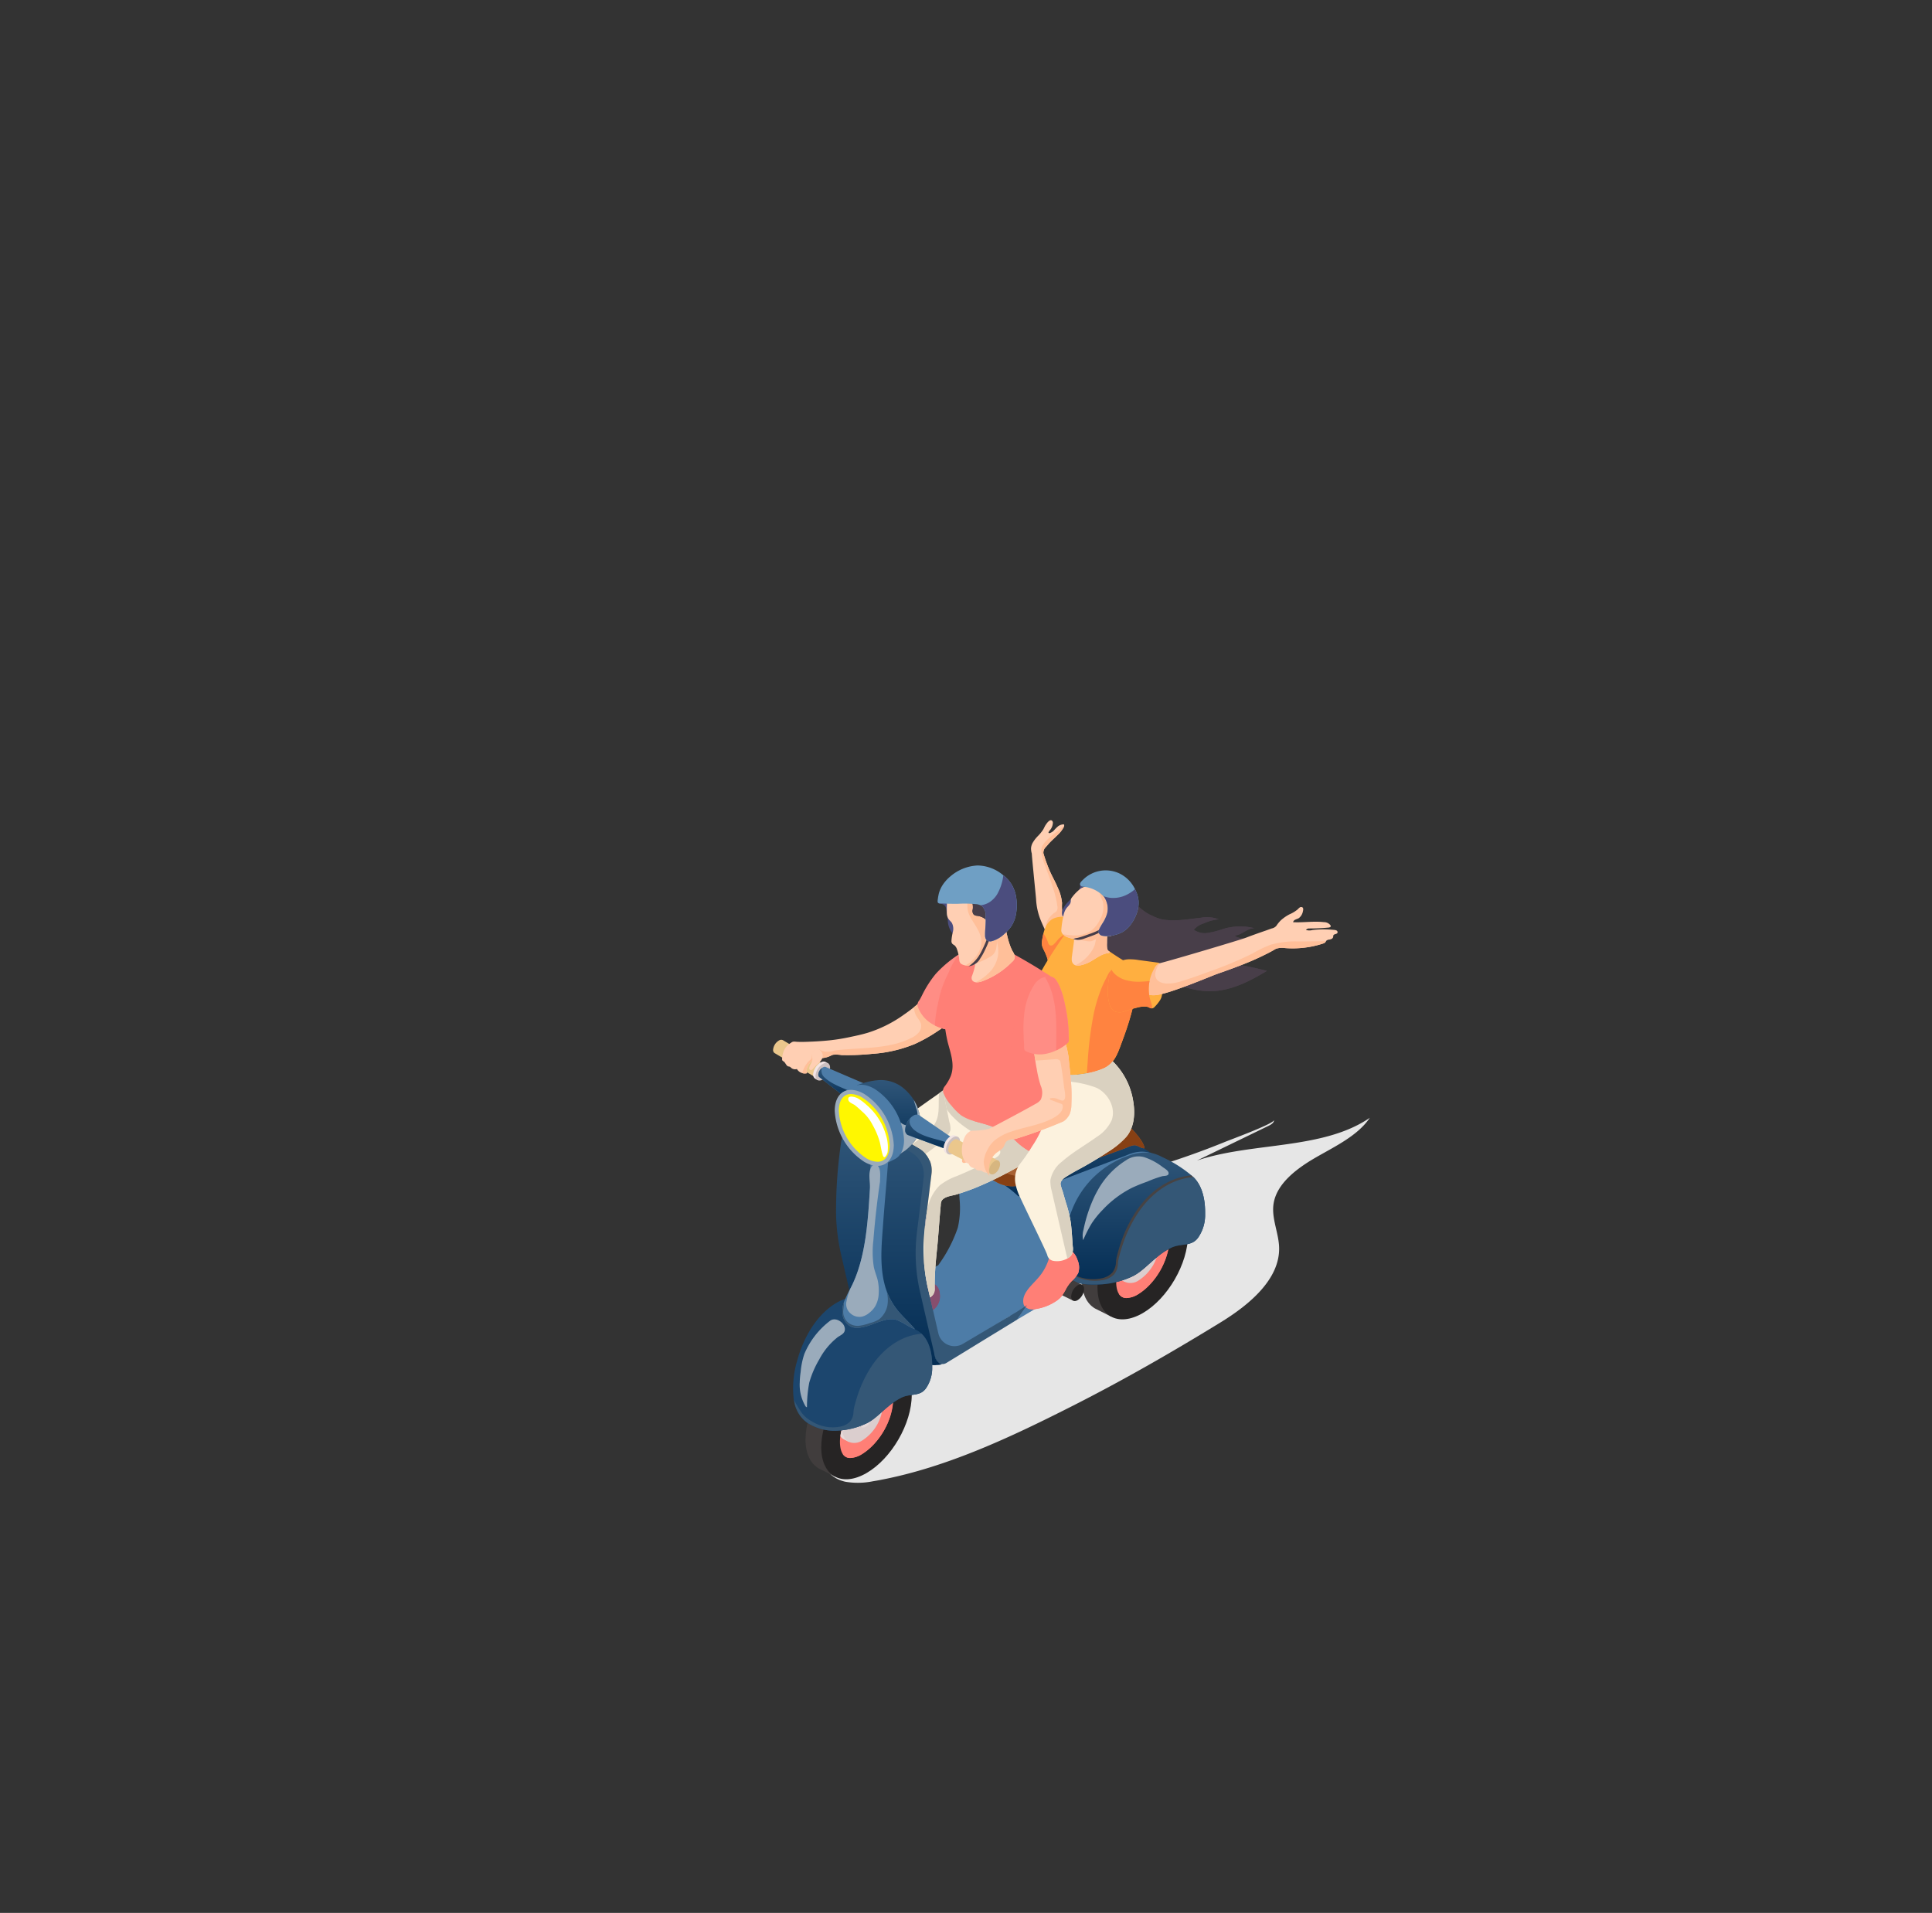 <svg xmlns="http://www.w3.org/2000/svg" xmlns:xlink="http://www.w3.org/1999/xlink" width="415" height="410.997" viewBox="0 0 415 410.997">
  <rect x="0" y="0" width="415" height="410.997" fill="#333333" stroke="none"/>
  <defs>
    <clipPath id="clip-path">
      <rect id="Rectangle_1694" data-name="Rectangle 1694" width="415" height="410.997" fill="none"/>
    </clipPath>
    <clipPath id="clip-path-2">
      <rect id="Rectangle_1693" data-name="Rectangle 1693" width="414.953" height="410.941" transform="matrix(0.996, -0.087, 0.087, 0.996, 0, 36.222)" fill="none"/>
    </clipPath>
    <clipPath id="clip-path-3">
      <rect id="Rectangle_1682" data-name="Rectangle 1682" width="117.265" height="78.425" fill="#e6e6e6"/>
    </clipPath>
    <linearGradient id="linear-gradient" x1="0.5" x2="0.5" y2="1" gradientUnits="objectBoundingBox">
      <stop offset="0" stop-color="#305679"/>
      <stop offset="1" stop-color="#032d54"/>
    </linearGradient>
    <clipPath id="clip-path-4">
      <rect id="Rectangle_1683" data-name="Rectangle 1683" width="29.893" height="23.109" fill="none"/>
    </clipPath>
    <clipPath id="clip-path-5">
      <rect id="Rectangle_1684" data-name="Rectangle 1684" width="8.546" height="12.998" fill="none"/>
    </clipPath>
    <clipPath id="clip-path-6">
      <rect id="Rectangle_1685" data-name="Rectangle 1685" width="38.854" height="21.529" fill="none"/>
    </clipPath>
    <clipPath id="clip-path-7">
      <rect id="Rectangle_1686" data-name="Rectangle 1686" width="5.139" height="8.039" fill="none"/>
    </clipPath>
    <clipPath id="clip-path-8">
      <rect id="Rectangle_1687" data-name="Rectangle 1687" width="4.357" height="14.297" fill="none"/>
    </clipPath>
    <clipPath id="clip-path-9">
      <rect id="Rectangle_1688" data-name="Rectangle 1688" width="2.736" height="5.815" fill="none"/>
    </clipPath>
    <clipPath id="clip-path-10">
      <rect id="Rectangle_1689" data-name="Rectangle 1689" width="16.989" height="36.77" fill="none"/>
    </clipPath>
    <clipPath id="clip-path-11">
      <rect id="Rectangle_1690" data-name="Rectangle 1690" width="11.086" height="13.118" fill="none"/>
    </clipPath>
    <clipPath id="clip-path-12">
      <rect id="Rectangle_1691" data-name="Rectangle 1691" width="9.917" height="13.25" fill="none"/>
    </clipPath>
    <clipPath id="clip-path-13">
      <rect id="Rectangle_1692" data-name="Rectangle 1692" width="5.088" height="15.847" fill="none"/>
    </clipPath>
  </defs>
  <g id="Group_35760" data-name="Group 35760" clip-path="url(#clip-path)">
    <g id="Group_35758" data-name="Group 35758" transform="translate(48.377 -45.394)" clip-path="url(#clip-path-2)">
      <g id="Group_35727" data-name="Group 35727" transform="translate(128.595 285.557)" style="mix-blend-mode: multiply;isolation: isolate">
        <g id="Group_35726" data-name="Group 35726">
          <g id="Group_35725" data-name="Group 35725" clip-path="url(#clip-path-3)">
            <path id="Path_5537" data-name="Path 5537" d="M261.757,396.835c14.294-2.731,28.059-9.255,40.72-15.656,11.25-5.688,21.681-11.684,32.295-18.2,6.384-3.921,12.733-9.387,12.53-16.1-.094-3.11-1.63-6.156-1.208-9.247.6-4.357,4.866-7.628,9.125-10.08s9-4.7,11.562-8.5c-12.136,8.32-31.584,4.125-43.763,12.4l22.017-10.677c.573-.278,1.229-.686,1.154-1.245.1.752-9.349,4.224-10.437,4.667q-5.685,2.317-11.573,4.243c-3.916,1.281-7.9,2.47-11.931,3.446-3.4.821-6.522.313-9.721,2.082-5.273,2.916-6.852,8.744-9.789,13.486-3.943,6.367-10.7,11.083-17.492,15.351s-13.925,8.362-19.139,14.023c-4.119,4.472-7.022,10.259-6.536,16.039.184,2.194,2.142,3.86,4.6,4.384a16.167,16.167,0,0,0,5.892-.111q.854-.138,1.7-.3" transform="translate(-249.517 -319.048)" fill="#e6e6e6"/>
          </g>
        </g>
      </g>
      <path id="Path_5538" data-name="Path 5538" d="M234.145,316.6a2.585,2.585,0,0,1,1.294-1.949.828.828,0,0,1,.829-.035h0l0,0h0l9.21,5.459-1.864,2.732-9.174-5.434,0,0h0a.818.818,0,0,1-.293-.771" transform="translate(-116.452 -45.727)" fill="#ebc78c"/>
      <path id="Path_5539" data-name="Path 5539" d="M247.075,324.249c-.045.743.46,1.074,1.129.74a2.586,2.586,0,0,0,1.294-1.949c.046-.743-.46-1.074-1.129-.74a2.588,2.588,0,0,0-1.294,1.949" transform="translate(-120.211 -47.942)" fill="#262424"/>
      <path id="Path_5540" data-name="Path 5540" d="M246.277,323.774a3.33,3.33,0,0,1,1.665-2.508,1.069,1.069,0,0,1,1.067-.045l0,0h0l.556.33-2.4,3.515-.512-.3,0,0h0a1.051,1.051,0,0,1-.377-.992" transform="translate(-119.979 -47.632)" fill="#f2e4e4"/>
      <path id="Path_5541" data-name="Path 5541" d="M246.992,324.189c-.059.955.592,1.382,1.453.952a3.33,3.33,0,0,0,1.665-2.508c.059-.955-.591-1.382-1.453-.953a3.33,3.33,0,0,0-1.665,2.508" transform="translate(-120.187 -47.752)" fill="#ccc0c0"/>
      <path id="Path_5542" data-name="Path 5542" d="M247.836,324.326a.717.717,0,0,0,.149.528v.006l.021.013a.8.8,0,0,0,.094.075l6.385,4.932.853.657a1.241,1.241,0,0,0,1.231-.061,3.831,3.831,0,0,0,1.887-2.906v-.115a1.146,1.146,0,0,0-.446-1.023v-.007H258l-8.49-3.651a.543.543,0,0,0-.148-.061l-.028-.014v.006a.767.767,0,0,0-.48.1,1.645,1.645,0,0,0-.23.142,2.056,2.056,0,0,0-.792,1.382" transform="translate(-120.433 -48.095)" fill="#4d7ca7"/>
      <path id="Path_5543" data-name="Path 5543" d="M247.836,324.425a.717.717,0,0,0,.149.529v.006l.021.013a.808.808,0,0,0,.094.075l6.385,4.932a5.263,5.263,0,0,0,2.158-.143c.128-.033.27-.1.291-.23s-.1-.23-.2-.312c-2.361-1.775-5.574-2.249-7.685-4.322a1.852,1.852,0,0,1-.426-1.931,2.056,2.056,0,0,0-.792,1.382" transform="translate(-120.433 -48.195)" fill="url(#linear-gradient)"/>
      <path id="Path_5544" data-name="Path 5544" d="M291.525,348.49l11.64,5.222,9.092-3.394,20.558-5.606L315.287,333.9c-1.563-1.016-3.788-1.057-6.332.129Z" transform="translate(-133.136 -51.12)" fill="url(#linear-gradient)"/>
      <path id="Path_5545" data-name="Path 5545" d="M307.964,384.471c-.007.006-.013.021-.02.027l23.31-13.955c5.026-3.462,8.808-10.311,8.808-15.744,0-2.716-.927-4.674-2.476-5.677s-3.788-1.057-6.332.129l-23.3,8.868-.013.006s12.595,8.739.02,26.346" transform="translate(-137.91 -55.53)" fill="#4d7ca7"/>
      <path id="Path_5546" data-name="Path 5546" d="M282.754,375.8s17.858,10.467,17.865,10.467.014-.021.02-.027c4.939-6.439,8.644-15.412,3.487-22.808-3.28-4.7-8.225-8.429-14.026-8.959a1.42,1.42,0,0,0-1.231.295c-.964,1.109-.594,4.172-.548,5.526a19.093,19.093,0,0,1-.369,6.158,29.892,29.892,0,0,1-5.2,9.348" transform="translate(-130.586 -57.295)" fill="#4d7ca7"/>
      <path id="Path_5547" data-name="Path 5547" d="M278.938,402.749l16.244-10-17-9.965-14.13,8.523Z" transform="translate(-125.148 -65.504)" fill="#4d7ca7"/>
      <path id="Path_5548" data-name="Path 5548" d="M327.625,379.614c0-6.168,4.351-13.685,9.72-16.789,2.67-1.544,5.088-1.7,6.845-.715h0l.024.014,0,0,3.709,1.9L333.9,387.587l-3.409-1.713-.03-.017-.015-.009h0c-1.741-1.012-2.818-3.166-2.818-6.233" transform="translate(-143.632 -59.334)" fill="#413d3d"/>
      <path id="Path_5549" data-name="Path 5549" d="M332.382,382c0,6.168,4.351,8.653,9.719,5.549s9.72-10.62,9.72-16.789-4.351-8.653-9.72-5.549-9.719,10.62-9.719,16.789" transform="translate(-145.015 -60.024)" fill="#262424"/>
      <path id="Path_5550" data-name="Path 5550" d="M338.046,382.736c0,1.031.209,3.434,2.216,3.434a5.142,5.142,0,0,0,2.452-.786c3.655-2.114,6.744-7.444,6.744-11.629,0-1.039-.218-3.442-2.225-3.442a5.073,5.073,0,0,0-2.451.8c-.123.07-.245.148-.367.227a9.8,9.8,0,0,0-1.177.883q-.262.223-.523.472a16.348,16.348,0,0,0-4.118,6.727c-.009.017-.018.026-.018.043a12.464,12.464,0,0,0-.445,2.027,8.779,8.779,0,0,0-.087,1.249" transform="translate(-146.662 -61.889)" fill="#ff7f76"/>
      <path id="Path_5551" data-name="Path 5551" d="M339.314,385.337a5.12,5.12,0,0,0,2.455-.791,15.116,15.116,0,0,0,6.737-11.631,5.065,5.065,0,0,0-.579-2.528c1.577.34,1.763,2.437,1.763,3.385a15.115,15.115,0,0,1-6.738,11.63,5.12,5.12,0,0,1-2.455.792,1.829,1.829,0,0,1-1.638-.909,2.125,2.125,0,0,0,.455.052" transform="translate(-146.898 -61.911)" fill="#ff7f76"/>
      <path id="Path_5552" data-name="Path 5552" d="M338.169,381.9a2.2,2.2,0,0,0,.7.664h.009c0,.009.009.009.009.009l1.021.524,6.255-10.51.009-.009-.087-.044a1.259,1.259,0,0,0-.279-.149l-.785-.41-.009-.009H345a2.466,2.466,0,0,0-.55-.218,9.725,9.725,0,0,0-1.177.882q-.262.223-.523.472a16.349,16.349,0,0,0-4.118,6.727c-.009.017-.018.026-.018.043a12.463,12.463,0,0,0-.445,2.027" transform="translate(-146.697 -62.307)" fill="#e6d9d9"/>
      <path id="Path_5553" data-name="Path 5553" d="M338.784,380.482a3,3,0,0,0,1.3,2.8,3.082,3.082,0,0,0,3.045-.323,9.6,9.6,0,0,0,4.336-7.5,3.1,3.1,0,0,0-1.126-2.691.214.214,0,0,0-.079-.053,1.26,1.26,0,0,0-.279-.148,2.994,2.994,0,0,0-2.53.245q-.262.223-.523.472a16.341,16.341,0,0,0-4.118,6.727,4.175,4.175,0,0,0-.026.463" transform="translate(-146.876 -62.493)" fill="#dbcece"/>
      <path id="Path_5554" data-name="Path 5554" d="M343.038,380.533a2.948,2.948,0,0,1,1.336-2.308.943.943,0,0,1,.94-.1h0l0,0h0l.743.413-1.929,3.238-.7-.386,0,0h0a.93.93,0,0,1-.387-.857" transform="translate(-148.113 -64.129)" fill="#a69c9c"/>
      <path id="Path_5555" data-name="Path 5555" d="M344.021,381.073c0,.848.6,1.19,1.336.763a2.95,2.95,0,0,0,1.336-2.308c0-.848-.6-1.19-1.336-.763a2.95,2.95,0,0,0-1.336,2.308" transform="translate(-148.399 -64.285)" fill="#ccc0c0"/>
      <path id="Path_5556" data-name="Path 5556" d="M322.133,373.579v.006a6.559,6.559,0,0,0,.609,1.5,2.048,2.048,0,0,0,.359.474c1.529,1.606,5.371,1.511,7.238,1.376a18.6,18.6,0,0,0,3.375-.576c.25-.061.5-.136.751-.217a.893.893,0,0,0,.122-.034c.209-.068.426-.142.636-.217.149-.055.3-.109.447-.17a1.108,1.108,0,0,0,.209-.081c.149-.054.3-.122.44-.183.21-.088.413-.183.616-.284,1.793-.888,3.409-2.656,4.992-3.922a15.609,15.609,0,0,1,3.328-2.222c2.28-1.009,4.506-.054,5.926-2.5a8.486,8.486,0,0,0,1.258-4.228v-.881c0-3.441-.953-6.029-2.523-7.526a27.144,27.144,0,0,0-6.765-4.328,7.884,7.884,0,0,0-2.814-.928,10.657,10.657,0,0,0-3.456.379,20.023,20.023,0,0,0-13.008,11.862,25.612,25.612,0,0,0-1.772,6.937c-.067.637-.142,1.294-.2,1.958a11.7,11.7,0,0,0,.23,3.8" transform="translate(-141.953 -55.606)" fill="url(#linear-gradient)"/>
      <g id="Group_35730" data-name="Group 35730" transform="translate(180.18 297.942)" style="mix-blend-mode: screen;isolation: isolate">
        <g id="Group_35729" data-name="Group 35729">
          <g id="Group_35728" data-name="Group 35728" clip-path="url(#clip-path-4)">
            <path id="Path_5557" data-name="Path 5557" d="M322.249,375.6a6.578,6.578,0,0,0,.609,1.5,2.043,2.043,0,0,0,.359.474c1.725,1.233,5.107,1.151,6.825,1.023a18.515,18.515,0,0,0,3.375-.575c.25-.061.5-.136.751-.217a.776.776,0,0,0,.122-.033c.21-.068.426-.143.635-.217.149-.055.3-.109.447-.17a1.163,1.163,0,0,0,.209-.081c.149-.055.3-.122.44-.183.209-.088.412-.183.615-.285,1.793-.887,3.409-2.655,4.992-3.922a15.594,15.594,0,0,1,3.329-2.222c2.28-1.009,4.505-.054,5.925-2.5a8.489,8.489,0,0,0,1.259-4.228v-.881c0-3.441-.954-6.029-2.523-7.526-.23.013-.446.034-.663.061-4.783.664-8.645,3.767-11.262,7.7a28.881,28.881,0,0,0-3.139,6.409c-.386,1.1-.71,2.208-.988,3.34a7.642,7.642,0,0,0-.155,1.03,3.856,3.856,0,0,1-.812,2.357,4.364,4.364,0,0,1-2.124,1.172,9.425,9.425,0,0,1-6.961-1.185,11.034,11.034,0,0,1-1.265-.84" transform="translate(-322.249 -355.556)" fill="#474343"/>
          </g>
        </g>
      </g>
      <path id="Path_5558" data-name="Path 5558" d="M322.249,375.732a6.611,6.611,0,0,0,.609,1.511c1.177,2.093,5.561,2,7.6,1.85a18.594,18.594,0,0,0,3.375-.576c.25-.061.5-.136.751-.217a.881.881,0,0,0,.122-.034c.209-.068.426-.142.635-.217.149-.055.3-.109.447-.17a1.116,1.116,0,0,0,.209-.081c.149-.054.3-.122.44-.183.21-.088.413-.183.616-.284,1.793-.888,3.409-2.656,4.992-3.922a15.608,15.608,0,0,1,3.328-2.222c2.28-1.009,4.506-.054,5.926-2.5a8.486,8.486,0,0,0,1.258-4.228v-.881c0-3.441-.953-6.029-2.523-7.526-.23.013-.447.034-.663.061-4.783.664-8.645,3.767-11.263,7.7a28.871,28.871,0,0,0-3.138,6.408c-.386,1.1-.711,2.209-.988,3.34a7.562,7.562,0,0,0-.155,1.03,3.856,3.856,0,0,1-.812,2.357,4.361,4.361,0,0,1-2.124,1.172,9.42,9.42,0,0,1-6.961-1.185,8.656,8.656,0,0,1-1.677-1.2" transform="translate(-142.069 -57.758)" fill="#345776"/>
      <path id="Path_5559" data-name="Path 5559" d="M330.55,358.145q.255-.512.538-1.013a17.5,17.5,0,0,1,6.111-6.5,4.653,4.653,0,0,1,3.9-.68,13.133,13.133,0,0,1,3.951,2.112c.375.277,1.172.715,1.282,1.208.174.778-.873.672-1.343.773a25.541,25.541,0,0,0-3.258,1.178,34.705,34.705,0,0,0-3.332,1.356,22.478,22.478,0,0,0-6.236,4.716,19,19,0,0,0-2.348,2.907A27.173,27.173,0,0,0,328,367.792a4.3,4.3,0,0,1,.059-2.195,31.08,31.08,0,0,1,2.488-7.452" transform="translate(-143.706 -55.939)" fill="#9aabbb"/>
      <path id="Path_5560" data-name="Path 5560" d="M297.977,348.491a3.408,3.408,0,0,0,.433.549,7.112,7.112,0,0,0,1.833,1.253,6.909,6.909,0,0,0,5.006.976c1.806-.413,3.45-1.3,5.229-1.843,2.03-.623,4.039-1.293,6.048-1.985,3.876-1.348,7.725-2.791,11.588-4.194.6-.217,1.731-.827,2.4-.651.609.156,1.252.691,1.881.624-.3-1.551-2.009-3.36-3.064-4.478-.4-.427-.819-.854-1.259-1.267a15.242,15.242,0,0,0-2.8-2.161c-4.485-2.6-11.2-2.92-14.99-.725a15.092,15.092,0,0,0-1.678,1.159c-1.9,1.443-3.639,3.123-5.425,4.7-1.035.928-2.077,1.856-3.119,2.771a11.511,11.511,0,0,0-1.305,1.328c-.981,1.179-1.631,2.595-.778,3.943" transform="translate(-134.897 -51.119)" fill="#a86133"/>
      <path id="Path_5561" data-name="Path 5561" d="M297.977,350.26a3.407,3.407,0,0,0,.433.549,7.111,7.111,0,0,0,1.833,1.253,6.909,6.909,0,0,0,5.006.976c1.806-.413,9.267-3.137,11.276-3.828,3.876-1.348,7.725-2.791,11.588-4.194.6-.217,1.731-.827,2.4-.651.609.156,1.252.691,1.881.624-.3-1.551-2.009-3.36-3.064-4.478-.4-.427-.819-.854-1.259-1.267l-.054-.006a3.324,3.324,0,0,1-.967,2.526,9.6,9.6,0,0,1-2.232,1.639c-2.2,1.306-4.439,2.553-6.732,3.688-1.184.586-2.383,1.153-3.6,1.658-1.022.423-2.068.6-3.1,1.058a11.8,11.8,0,0,1-5.983,1.143,7.466,7.466,0,0,1-6.143-3.543c-.189-.352-.345-.718-.5-1.091-.981,1.179-1.631,2.595-.778,3.943" transform="translate(-134.897 -52.887)" fill="#874014"/>
      <path id="Path_5562" data-name="Path 5562" d="M256.652,342.924a4.122,4.122,0,0,1,6.154-3.069l8.86,5.125a5.555,5.555,0,0,1,2.729,5.489l-1.445,11.7a37.061,37.061,0,0,0,.665,12.857l2.243,9.743a3.551,3.551,0,0,0,5.248,2.276l11.6-6.893,2.17-1.421-2.17,3.141-15.147,9.276a1.58,1.58,0,0,1-2.35-1l-15.258-8.825q-1.672-7.267-3.346-14.535a42.947,42.947,0,0,1-1.031-8.2,100.136,100.136,0,0,1,1.076-15.665" transform="translate(-122.675 -52.904)" fill="#345776"/>
      <path id="Path_5563" data-name="Path 5563" d="M253.2,359.8a100.129,100.129,0,0,1,1.076-15.665,4.122,4.122,0,0,1,6.154-3.069l8.859,5.125a5.553,5.553,0,0,1,2.729,5.489l-1.445,11.7a37.08,37.08,0,0,0,.665,12.857q.095.408.188.816l.489,2.124q.338,1.475.678,2.948l.757,3.288.723,3.142.2.851a3.715,3.715,0,0,0,.626,1.691,3.086,3.086,0,0,0,.312.3c.138.113.658.434.837.331a3.088,3.088,0,0,1-1.162.2,4.8,4.8,0,0,1-2.063-.194,6.478,6.478,0,0,1-1.1-.529,23.466,23.466,0,0,1-2.577-1.713c-.406-.31-.779-.691-1.2-.978s-.914-.523-1.362-.781L263.5,385.96l-2.76-1.6-2.076-1.2-1.032-.6c-.007,0-.052-.022-.054-.031L254.233,368a42.95,42.95,0,0,1-1.032-8.2" transform="translate(-121.984 -53.256)" fill="url(#linear-gradient)"/>
      <path id="Path_5564" data-name="Path 5564" d="M243.963,428c0-6.169,4.351-13.685,9.72-16.789,2.67-1.544,5.088-1.7,6.845-.715h0l.023.013,0,0,3.709,1.9-14.033,23.557-3.409-1.713-.03-.017-.015-.008h0c-1.741-1.011-2.819-3.165-2.819-6.232" transform="translate(-119.307 -73.351)" fill="#413d3d"/>
      <path id="Path_5565" data-name="Path 5565" d="M248.72,430.379c0,6.168,4.351,8.653,9.72,5.549s9.719-10.62,9.719-16.789-4.351-8.653-9.719-5.549-9.72,10.62-9.72,16.789" transform="translate(-120.691 -74.04)" fill="#262424"/>
      <path id="Path_5566" data-name="Path 5566" d="M254.385,431.119c0,1.031.209,3.434,2.216,3.434a5.139,5.139,0,0,0,2.451-.786c3.656-2.115,6.744-7.444,6.744-11.629,0-1.039-.219-3.442-2.225-3.442a5.082,5.082,0,0,0-2.452.795c-.122.07-.244.149-.366.227a9.807,9.807,0,0,0-1.177.883q-.263.223-.524.472a16.348,16.348,0,0,0-4.117,6.727.087.087,0,0,0-.018.043,12.466,12.466,0,0,0-.445,2.027,8.782,8.782,0,0,0-.087,1.249" transform="translate(-122.338 -75.907)" fill="#ff7f76"/>
      <path id="Path_5567" data-name="Path 5567" d="M255.652,433.72a5.122,5.122,0,0,0,2.455-.792,15.114,15.114,0,0,0,6.737-11.63,5.066,5.066,0,0,0-.579-2.528c1.577.34,1.763,2.437,1.763,3.385a15.116,15.116,0,0,1-6.738,11.63,5.12,5.12,0,0,1-2.455.792,1.831,1.831,0,0,1-1.638-.909,2.128,2.128,0,0,0,.455.052" transform="translate(-122.574 -75.928)" fill="#ff7f76"/>
      <path id="Path_5568" data-name="Path 5568" d="M254.508,430.286a2.2,2.2,0,0,0,.7.664h.008c0,.009.009.009.009.009l1.021.524,6.255-10.51.008-.009-.087-.044a1.229,1.229,0,0,0-.279-.148l-.785-.41-.009-.009h-.009a2.469,2.469,0,0,0-.55-.219,9.856,9.856,0,0,0-1.177.883q-.262.223-.523.472a16.34,16.34,0,0,0-4.117,6.727c-.009.017-.018.026-.018.043a12.316,12.316,0,0,0-.445,2.027" transform="translate(-122.373 -76.324)" fill="#e6d9d9"/>
      <path id="Path_5569" data-name="Path 5569" d="M255.123,428.865a3,3,0,0,0,1.3,2.8,3.081,3.081,0,0,0,3.045-.323,9.6,9.6,0,0,0,4.336-7.5,3.1,3.1,0,0,0-1.126-2.691.209.209,0,0,0-.079-.052,1.226,1.226,0,0,0-.279-.149,2.994,2.994,0,0,0-2.53.245q-.262.223-.524.472a16.348,16.348,0,0,0-4.117,6.727,4.172,4.172,0,0,0-.026.463" transform="translate(-122.552 -76.51)" fill="#dbcece"/>
      <path id="Path_5570" data-name="Path 5570" d="M259.376,428.916a2.947,2.947,0,0,1,1.336-2.308.945.945,0,0,1,.94-.1h0l0,0h0l.743.413-1.929,3.238-.7-.386,0,0h0a.932.932,0,0,1-.387-.857" transform="translate(-123.789 -78.146)" fill="#a69c9c"/>
      <path id="Path_5571" data-name="Path 5571" d="M260.359,429.455c0,.848.6,1.19,1.336.763a2.949,2.949,0,0,0,1.336-2.308c0-.848-.6-1.19-1.336-.763a2.949,2.949,0,0,0-1.336,2.308" transform="translate(-124.075 -78.302)" fill="#e6d9d9"/>
      <path id="Path_5572" data-name="Path 5572" d="M240.333,414.392a7.216,7.216,0,0,0,2.959,5.026,10.788,10.788,0,0,0,6.834,1.636,16.584,16.584,0,0,0,5.95-1.589c1.618-.8,3.079-2.4,4.5-3.536a13.964,13.964,0,0,1,3.007-2.005c2.059-.911,4.061-.052,5.346-2.255a7.67,7.67,0,0,0,1.133-3.812v-.8c0-3.1-.858-5.443-2.278-6.792a4.835,4.835,0,0,0-.894-.683,1.223,1.223,0,0,0-.109-.062,1.048,1.048,0,0,0-.13-.068c-.011-.011-8.093-4.651-8.093-4.651l-1.321-.761-1.358-.807c-1.649-1.094-3.859-1.063-6.288.338-4.4,2.542-7.234,7.672-8.519,12.443a20.758,20.758,0,0,0-.744,8.375" transform="translate(-118.202 -68.307)" fill="#1c466e"/>
      <path id="Path_5573" data-name="Path 5573" d="M240.4,417.571c.135.354.172.9.28,1.26a7.994,7.994,0,0,0,.575,1.416,6.5,6.5,0,0,0,2.094,2.354,10.787,10.787,0,0,0,6.834,1.636,16.574,16.574,0,0,0,5.95-1.589c1.617-.8,3.079-2.4,4.5-3.536a13.945,13.945,0,0,1,3.006-2.006c2.06-.911,4.062-.052,5.346-2.255a7.67,7.67,0,0,0,1.134-3.812v-.8c0-3.1-.859-5.443-2.278-6.792-.2.011-.4.031-.6.058-4.312.593-7.8,3.4-10.157,6.942a25.886,25.886,0,0,0-2.834,5.781c-.349.99-.64,2-.889,3.016a7.856,7.856,0,0,0-.146.927,3.461,3.461,0,0,1-.728,2.13,3.941,3.941,0,0,1-1.919,1.053,8.5,8.5,0,0,1-6.282-1.069,6.493,6.493,0,0,1-2.243-1.921,22.844,22.844,0,0,1-1.7-2.9c.017.033.033.069.048.107" transform="translate(-118.257 -71.49)" fill="#345776"/>
      <path id="Path_5574" data-name="Path 5574" d="M255.139,382.938a1,1,0,0,0,.04.19,3.415,3.415,0,0,0,.44,1.151,3.124,3.124,0,0,0,1.333,1.26c.013,0,.021.007.034.013a2.867,2.867,0,0,0,1.1.251c.094.007.183.007.27.007a3.291,3.291,0,0,0,.359-.021,12.958,12.958,0,0,0,2.976-.806c.345-.129.69-.257,1.036-.379.115-.04.23-.081.345-.115s.23-.081.352-.122c.311-.094.623-.182.92-.257a5.5,5.5,0,0,1,1.637-.156c.1.006.2.02.291.033a2.771,2.771,0,0,1,.562.149c1.373.522,2.489,1.457,3.863,1.958-1.414-1.734-3.119-3.082-4.383-4.945a15.048,15.048,0,0,1-1.975-4.112c-.007-.021-.014-.041-.021-.061q-.2-.691-.345-1.4c-.021-.1-.048-.2-.061-.3-.724-3.923-.352-7.642-.067-11.585.3-4.221.7-8.428,1.014-12.647.074-1,.318-2.588-.25-3.483-1.082-1.72-2.949.522-3.226,1.775-.074.339-.135.678-.176,1.016-.23,1.843-.055,3.719-.176,5.575-.42,6.775-.866,14.734-3.93,20.913a30.8,30.8,0,0,0-1.583,3.231c-.021.061-.048.129-.068.2s-.033.108-.054.162a5.675,5.675,0,0,0-.25,2.514" transform="translate(-122.543 -55.115)" fill="#4d7ca7"/>
      <path id="Path_5575" data-name="Path 5575" d="M256.343,381.668a2.63,2.63,0,0,0,.9,2.6,2.838,2.838,0,0,0,2.486.651,3.96,3.96,0,0,0,1.476-.772,5.4,5.4,0,0,0,1.229-1.315,5.833,5.833,0,0,0,.833-2.908,10.2,10.2,0,0,0-.269-3.04c-.252-.906-.614-1.766-.794-2.7a20.851,20.851,0,0,1-.088-5.582q.5-6.37,1.434-12.7c0-1.011.217-2.372-.382-3.261a.837.837,0,0,0-.866-.392,1.044,1.044,0,0,0-.533.44c-.894,1.256-.3,3.284-.39,4.764-.42,6.774-.866,14.734-3.93,20.912a11.22,11.22,0,0,0-1.1,3.3" transform="translate(-122.894 -56.651)" fill="#9aabbb"/>
      <path id="Path_5576" data-name="Path 5576" d="M267.95,388.66c-.133-.46-.253-.928-.347-1.4a12.392,12.392,0,0,0,.347,1.4" transform="translate(-126.181 -66.799)" fill="#75afbc"/>
      <path id="Path_5577" data-name="Path 5577" d="M267.574,387.113l0,.021c-.018-.1-.047-.2-.059-.305.02.1.034.19.054.285" transform="translate(-126.156 -66.674)" fill="#75afbc"/>
      <path id="Path_5578" data-name="Path 5578" d="M255.139,395.218a1,1,0,0,0,.04.19,3.415,3.415,0,0,0,.44,1.151,3.124,3.124,0,0,0,1.333,1.26c.013,0,.021.007.034.013a4.3,4.3,0,0,0,1.1.251c.094.007.183.007.27.007h.122c.082-.007.155-.007.237-.021a11.286,11.286,0,0,0,2.976-.806c.345-.129.69-.257,1.036-.379.115-.04.23-.081.345-.115s.23-.081.352-.122c.3-.094.609-.19.92-.257a4.792,4.792,0,0,1,1.637-.155,1.5,1.5,0,0,1,.291.033,2.773,2.773,0,0,1,.562.149c1.373.522,2.489,1.457,3.863,1.958-1.414-1.734-3.119-3.082-4.383-4.945a15.048,15.048,0,0,1-1.975-4.112c.02.081.047.163.067.244a7.131,7.131,0,0,1,.372,3.747,5.119,5.119,0,0,1-1.806,2.967,7.018,7.018,0,0,1-1.914.772,11.55,11.55,0,0,1-2.233.576,3.322,3.322,0,0,1-2.286-.522,3.03,3.03,0,0,1-1.218-2.892c.048-.555.135-1.1.128-1.666-.02.054-.033.108-.054.162a5.675,5.675,0,0,0-.25,2.514" transform="translate(-122.543 -67.396)" fill="#345776"/>
      <path id="Path_5579" data-name="Path 5579" d="M242.209,412.542a17.584,17.584,0,0,1,.191-2.141,16.554,16.554,0,0,1,.8-3.886,17.387,17.387,0,0,1,5.541-7.13c1.294-.945,3.464.624,3.125,2.142-.162.726-1,1.023-1.526,1.407a14.948,14.948,0,0,0-3.955,4.79,20.864,20.864,0,0,0-2.136,4.974,28.781,28.781,0,0,0-.491,5.283.566.566,0,0,1-.36-.3,9.054,9.054,0,0,1-1.184-5.141" transform="translate(-118.796 -70.229)" fill="#9aabbb"/>
      <path id="Path_5580" data-name="Path 5580" d="M259.551,327.836l5.183,2.131,3.876,12.95c0-.075.089-.176.226-.3.357-.314,1.015-.707,1.143-.809,1.673-1.34,3.289-3.316,3.285-5.611a10.78,10.78,0,0,0-.649-3.414,9.541,9.541,0,0,0-.887-1.835,10.584,10.584,0,0,0-2.022-2.347,7.619,7.619,0,0,0-5.868-1.84c-.009,0-.017,0-.026,0a15.826,15.826,0,0,0-4.225,1.052l-.035.014" transform="translate(-123.84 -49.259)" fill="url(#linear-gradient)"/>
      <path id="Path_5581" data-name="Path 5581" d="M272.6,344.349c.357-.314,1.015-.707,1.143-.809,1.673-1.34,3.289-3.316,3.285-5.611a10.775,10.775,0,0,0-.649-3.414,9.522,9.522,0,0,0-.887-1.835c.168.566.34,1.127.512,1.689a4.292,4.292,0,0,1,.27,2.135,2.117,2.117,0,0,1-3.568,1.039c-.45,2.224.026,4.532-.106,6.8" transform="translate(-127.608 -50.987)" fill="#9aabbb"/>
      <path id="Path_5582" data-name="Path 5582" d="M268.363,339.956A14,14,0,0,0,262.019,329c-1.743-1.009-3.321-1.112-4.467-.467h0l-.016.009,0,0-2.421,1.242,9.159,15.376,2.224-1.119.019-.011.01-.006h0c1.136-.661,1.839-2.066,1.839-4.068" transform="translate(-122.549 -49.668)" fill="#4d7ca7"/>
      <path id="Path_5583" data-name="Path 5583" d="M265.49,341.511c0,4.026-2.84,5.647-6.344,3.622a14,14,0,0,1-6.343-10.957c0-4.027,2.84-5.648,6.343-3.622a14,14,0,0,1,6.344,10.958" transform="translate(-121.878 -50.118)" fill="#9aabbb"/>
      <path id="Path_5584" data-name="Path 5584" d="M262.355,345.482c1.636,0,2.613-1.349,2.613-3.61a13.043,13.043,0,0,0-5.9-10.191,4.962,4.962,0,0,0-2.406-.754c-1.636,0-2.613,1.35-2.613,3.61a13.042,13.042,0,0,0,5.9,10.191,4.962,4.962,0,0,0,2.405.754Z" transform="translate(-122.24 -50.479)" fill="#fff700"/>
      <g id="Group_35733" data-name="Group 35733" transform="translate(133.819 281.01)" style="mix-blend-mode: screen;isolation: isolate">
        <g id="Group_35732" data-name="Group 35732">
          <g id="Group_35731" data-name="Group 35731" clip-path="url(#clip-path-5)">
            <path id="Path_5585" data-name="Path 5585" d="M257.653,331.722a3.5,3.5,0,0,1,1.2.317,10.659,10.659,0,0,1,1.95,1.439,13.217,13.217,0,0,1,2.655,3.058,13.056,13.056,0,0,1,1.531,3.444,8.457,8.457,0,0,1,.357,3.662c-.092.418-.667,1.715-1.024.689-.307-.881-.4-1.821-.625-2.728a16.1,16.1,0,0,0-1.584-3.818,9.349,9.349,0,0,0-2.3-2.918,19.622,19.622,0,0,0-1.553-1.36c-.426-.268-1.237-.531-1.355-1.1s.274-.713.748-.688" transform="translate(-256.883 -331.719)" fill="#fff"/>
          </g>
        </g>
      </g>
      <path id="Path_5586" data-name="Path 5586" d="M306.546,339.419c.826-.656,1.644-1.231,2.2-1.7,3.418-2.909,6.922-4.142,11.4-3.46,1.455.222,3.043.677,3.809,1.936,1.123,1.845.055,3.655-1.343,4.963a27.556,27.556,0,0,1-6.167,3.9,15.423,15.423,0,0,1-5.917,1.5c-1.892.138-5.6.392-6.685-1.656-1.092-2.075.826-3.992,2.7-5.484" transform="translate(-136.624 -51.391)" fill="#b86b38"/>
      <path id="Path_5587" data-name="Path 5587" d="M320.552,389.231a3.059,3.059,0,0,1,1.386-2.394.983.983,0,0,1,.977-.1l0,0h0l2.789,1.367-2,3.36-2.746-1.34,0,0h0a.966.966,0,0,1-.4-.889" transform="translate(-141.575 -66.622)" fill="#413d3d"/>
      <path id="Path_5588" data-name="Path 5588" d="M324.417,391.111c0,.88.621,1.234,1.386.791a3.058,3.058,0,0,0,1.387-2.394c0-.88-.621-1.234-1.387-.792a3.062,3.062,0,0,0-1.386,2.4" transform="translate(-142.699 -67.166)" fill="#262424"/>
      <path id="Path_5589" data-name="Path 5589" d="M320.236,270.221c-.641-.042-.967.337-1.3.8a7.313,7.313,0,0,1-.651.621,6.318,6.318,0,0,0-.589.7,1.956,1.956,0,0,1-.452.526,1.2,1.2,0,0,1-.788.168c-.82-.073-.935-.768-1.229-1.41-.347-.757-.694-1.526-1-2.3a13.992,13.992,0,0,1-.893-4.282c-.021-.411-.945-9.47-.914-9.754a4.147,4.147,0,0,1-.168-1.126,2.828,2.828,0,0,1,.316-1.136,7.126,7.126,0,0,1,1.1-1.462,8.839,8.839,0,0,0,1.167-1.41c.21-.337.346-.726.567-1.042.221-.337.966-1.421,1.428-.831a.7.7,0,0,1,.106.505,2.606,2.606,0,0,1-.5,1.315,3.008,3.008,0,0,0-.409.558.157.157,0,0,0,.031.189.21.21,0,0,0,.21.021,2.115,2.115,0,0,0,.967-.642,6.98,6.98,0,0,1,.84-.831,2.164,2.164,0,0,1,1.093-.4.169.169,0,0,1,.126.011.228.228,0,0,1,.084.19.378.378,0,0,1-.021.116,1.216,1.216,0,0,1-.157.421,6.375,6.375,0,0,1-1.177,1.484c-.641.641-1.324,1.231-1.943,1.9-.263.305-.515.621-.788.9a1.641,1.641,0,0,0-.379,1.189,34.46,34.46,0,0,0,1.345,3.746c.515,1.2,1.188,2.325,1.682,3.525a9.887,9.887,0,0,1,.977,3.419,10.452,10.452,0,0,0,.136,2.5,3.429,3.429,0,0,0,.8,1.442,2.563,2.563,0,0,0,.389.368" transform="translate(-139.161 -26.486)" fill="#ffcfb3"/>
      <path id="Path_5590" data-name="Path 5590" d="M320.76,270.344a.933.933,0,0,1-.315.326,1.873,1.873,0,0,1-.872.2,4.573,4.573,0,0,0-3.341,1.43,4.449,4.449,0,0,1,1.965-3.809,1.592,1.592,0,0,0,.462-.369,1.4,1.4,0,0,0,.157-1.073c-.4-3.009-1.618-5.84-2.626-8.7a10.411,10.411,0,0,1-.8-3.083,2.424,2.424,0,0,1,.084-.831,2.284,2.284,0,0,1,.283-.579,6.026,6.026,0,0,1,.578-.757,22.009,22.009,0,0,1,2.879-2.41c.284-.232.652-.726,1.051-.884a1.22,1.22,0,0,1-.157.421,6.37,6.37,0,0,1-1.177,1.483c-.641.642-1.323,1.231-1.943,1.905-.263.3-.515.621-.788.9a1.639,1.639,0,0,0-.379,1.189,34.33,34.33,0,0,0,1.345,3.745c.514,1.2,1.187,2.325,1.681,3.525a9.894,9.894,0,0,1,.977,3.42,10.448,10.448,0,0,0,.136,2.5,3.43,3.43,0,0,0,.8,1.441" transform="translate(-140.074 -26.977)" fill="#ffbf99"/>
      <path id="Path_5591" data-name="Path 5591" d="M323.712,282.89a7.329,7.329,0,0,1-.672,2.693,12.475,12.475,0,0,1-3.772,5.1,1.112,1.112,0,0,1-1.093.316,2.7,2.7,0,0,1-1.345-2.041v-.074a11.634,11.634,0,0,0-.032-2.262c-.042-.168-.084-.337-.136-.494a12.049,12.049,0,0,0-.736-1.726,5.686,5.686,0,0,1-.326-.789,3.538,3.538,0,0,1,.011-1.41c.074-.431.148-.863.253-1.283a7.119,7.119,0,0,1,.326-1.021,3.893,3.893,0,0,1,1.545-2.052,4.513,4.513,0,0,1,2.7-.484,2.438,2.438,0,0,1,1.45.41,2.376,2.376,0,0,1,.567.852,9.681,9.681,0,0,1,1.261,4.262" transform="translate(-140.116 -34.957)" fill="#ffaf40"/>
      <path id="Path_5592" data-name="Path 5592" d="M322.136,281.67c-1.1,1.936-2.217,3.882-3.32,5.819a10.5,10.5,0,0,1-1.692,2.41,2.181,2.181,0,0,1-.294.242,11.582,11.582,0,0,0-.032-2.262c-.042-.168-.084-.337-.136-.494a12.028,12.028,0,0,0-.736-1.725,5.738,5.738,0,0,1-.326-.789,3.569,3.569,0,0,1,.011-1.411c.074-.431.148-.862.253-1.284a6.789,6.789,0,0,1,1.04,2.063.863.863,0,0,0,.4.494.786.786,0,0,0,.715-.179,9.935,9.935,0,0,0,1.082-1.21,7.348,7.348,0,0,1,3.036-1.673" transform="translate(-140.116 -36.209)" fill="#ff8340"/>
      <path id="Path_5593" data-name="Path 5593" d="M356.189,283.029a17.945,17.945,0,0,0,6.031,1.736c1.975.358,3.939.789,5.873,1.295-3.794,2.294-7.933,4.4-12.367,4.366-3.058-.021-5.979-1.063-8.837-2.031a43.5,43.5,0,0,0-4.412-1.347c-1.418-.337-2.858-.421-4.287-.631-1.786-.252-3.529-.158-5.033-1.347a7.657,7.657,0,0,1-1.943-2.652c-.158-.327-.316-.653-.452-.989a9.3,9.3,0,0,1-.4-1.157,1.407,1.407,0,0,1-.073-.284,4.324,4.324,0,0,1-.137-.621v-.011a5.694,5.694,0,0,1,.032-2.231,22.083,22.083,0,0,1,1.44-3.377c.483-1.189.725-2.473,1.292-3.62a4.361,4.361,0,0,1,.725-1.073,1.577,1.577,0,0,0,.389-1.115.569.569,0,0,1,.041-.264c.284-.621,1.409-.158,1.776.053a7.375,7.375,0,0,1,1.524,1.136l.032.032a8.738,8.738,0,0,1,1.26,1.389c.474.537.957,1.073,1.471,1.578a12.79,12.79,0,0,0,2.028,1.663c.136.084.272.168.41.242.062.042.126.073.189.115.2.106.409.2.619.295a10.607,10.607,0,0,0,2.081.79,13.412,13.412,0,0,0,2.742.221c1.911-.021,3.8-.337,5.7-.548a7.23,7.23,0,0,1,3.846.327,10.119,10.119,0,0,0-3.225.884,4.587,4.587,0,0,0-2.133,1.357,4.052,4.052,0,0,0,2.953.695,17.365,17.365,0,0,0,3.005-.737,12.413,12.413,0,0,1,7.081-.274c-1.534-.073-2.742,1.526-4.275,1.558.787.778,2.553.652,3.572.663a19.394,19.394,0,0,0,4.277-.442c-.273.063-.84.81-1.1,1.01a8.1,8.1,0,0,1-1.47.821c-.935.379-1.9.747-2.859,1.073a19.171,19.171,0,0,1-7.385,1.452" transform="translate(-144.339 -32.065)" fill="#483e49"/>
      <g id="Group_35736" data-name="Group 35736" transform="translate(185.813 236.833)" style="mix-blend-mode: multiply;isolation: isolate">
        <g id="Group_35735" data-name="Group 35735">
          <g id="Group_35734" data-name="Group 35734" clip-path="url(#clip-path-6)">
            <path id="Path_5594" data-name="Path 5594" d="M356.228,283.654a17.948,17.948,0,0,0,6.031,1.736c1.975.358,3.939.789,5.873,1.295-3.794,2.294-7.933,4.4-12.367,4.366-3.058-.021-5.979-1.063-8.837-2.031a43.5,43.5,0,0,0-4.412-1.347c-1.418-.337-2.858-.421-4.287-.631-1.786-.252-3.529-.158-5.033-1.347a7.657,7.657,0,0,1-1.943-2.651c-.158-.327-.316-.653-.452-.989a9.309,9.309,0,0,1-.4-1.157,1.406,1.406,0,0,1-.073-.284,4.313,4.313,0,0,1-.137-.621v-.011a17.144,17.144,0,0,1,1.849-2.252,19.681,19.681,0,0,1,2.6-2.452c.609-.452,1.262-.821,1.9-1.231.453-.284,1.324-.642,1.377-1.232a7.687,7.687,0,0,0-.472-3.293,8.736,8.736,0,0,1,1.26,1.389c.474.537.957,1.073,1.471,1.578a12.791,12.791,0,0,0,2.028,1.663c.136.084.272.168.41.242.062.042.126.073.189.115.2.106.409.2.619.295a10.611,10.611,0,0,0,2.081.79,13.417,13.417,0,0,0,2.742.221c1.911-.021,3.8-.337,5.7-.548a7.23,7.23,0,0,1,3.846.327,10.121,10.121,0,0,0-3.225.884,4.587,4.587,0,0,0-2.133,1.357,4.052,4.052,0,0,0,2.953.695,17.362,17.362,0,0,0,3.005-.737,12.412,12.412,0,0,1,7.081-.274c-1.534-.073-2.742,1.526-4.275,1.558.787.779,2.553.652,3.572.663a19.391,19.391,0,0,0,4.277-.442c-.273.063-.84.81-1.1,1.01a8.1,8.1,0,0,1-1.47.821c-.936.379-1.9.746-2.859,1.073a19.171,19.171,0,0,1-7.386,1.452" transform="translate(-330.191 -269.522)" fill="#483e49"/>
          </g>
        </g>
      </g>
      <path id="Path_5595" data-name="Path 5595" d="M335.258,292.647c-.179,1.063-.389,2.125-.62,3.188-.126.558-.252,1.1-.389,1.662q-.583,2.383-1.355,4.7c-.452,1.357-.956,2.694-1.45,4.03-.767,2.041-1.566,3.777-3.688,4.682a16.06,16.06,0,0,1-3.436.989c-.473.084-.935.158-1.408.21a13.961,13.961,0,0,1-3.625.053,9.2,9.2,0,0,1-3.961-1.6c-1-.727-1.114-2.178-1.419-3.326a47.07,47.07,0,0,1-1.419-9.449,10.675,10.675,0,0,1,1.439-6.7c.652-1.274,1.366-2.515,2.123-3.725,1.324-2.147,2.742-4.23,4.2-6.282.347-.505.5-.558,1.114-.442a5.368,5.368,0,0,1,1.513.526,16.68,16.68,0,0,1,2.721,1.9,64.139,64.139,0,0,0,8.732,5.851,2.453,2.453,0,0,1,1.124.957c.378.789-.063,1.957-.2,2.767" transform="translate(-139.221 -35.896)" fill="#ffaf40"/>
      <path id="Path_5596" data-name="Path 5596" d="M339.113,301.119q-.583,2.383-1.355,4.7c-.452,1.357-.956,2.693-1.45,4.03-.767,2.041-1.566,3.777-3.688,4.682a16.1,16.1,0,0,1-3.436.989c.031-.8.094-1.6.157-2.389a77.845,77.845,0,0,1,1.271-10.238,33.376,33.376,0,0,1,1.555-5.3,24.285,24.285,0,0,1,1.145-2.5c.389-.737.693-1.6,1.482-1.968a.32.32,0,0,1,.167-.031.265.265,0,0,1,.148.116,2.9,2.9,0,0,0,.452.758c.242.21.6.294.862.484a4.98,4.98,0,0,1,1.481,1.841,13.2,13.2,0,0,1,1.209,4.83" transform="translate(-144.085 -39.517)" fill="#ff8340"/>
      <path id="Path_5597" data-name="Path 5597" d="M332.151,282.591c-.011.474-.073,1.494.368,1.8.084.063.2.126.189.232-.011.126-.168.158-.284.179-1.544.168-2.774,1.3-4.171,2a7.27,7.27,0,0,1-1.66.589,2.513,2.513,0,0,1-1.218.021,1.147,1.147,0,0,1-.42-.253,1.288,1.288,0,0,1-.368-.831,3.943,3.943,0,0,1,.052-.926c.126-.957.262-1.915.389-2.872a2.208,2.208,0,0,0-.094-1.168c-.084-.232-.242-.432-.189-.695.148-.863,1.156-.821,1.818-.768a7.5,7.5,0,0,0,2.973-.347,3.711,3.711,0,0,0,1.818-1.168c.536-.684,1.072-1.378,1.6-2.062.052-.063.137-.148.221-.105.2.084-.3,1.1-.357,1.22a8.335,8.335,0,0,0-.283,1.347c-.053.242-.106.484-.137.737a17.643,17.643,0,0,0-.242,3.073" transform="translate(-142.745 -34.625)" fill="#ffcfb3"/>
      <path id="Path_5598" data-name="Path 5598" d="M333.037,285.934c-.011.126-.168.158-.284.179-1.545.168-2.774,1.3-4.171,2a7.282,7.282,0,0,1-1.66.589,2.514,2.514,0,0,1-1.218.021,8.514,8.514,0,0,0,3.52-3.1,6.368,6.368,0,0,0,.619-1.221,12.146,12.146,0,0,0,.368-2.2,1.79,1.79,0,0,1,1.187-1.379,2.467,2.467,0,0,1,1.324.011,17.643,17.643,0,0,0-.242,3.073c-.011.474-.074,1.494.367,1.8.084.063.2.126.189.232" transform="translate(-143.073 -35.938)" fill="#ffbf99"/>
      <path id="Path_5599" data-name="Path 5599" d="M325.529,267.5a2.067,2.067,0,0,1-.013.348,2.6,2.6,0,0,1-.65,1.2c-1,1.181-2.374,2.09-3.029,3.495a1.8,1.8,0,0,0-.165,1.285c.123.366.6.612.9.826a13.82,13.82,0,0,0,2.5,1.356,15.5,15.5,0,0,0,3.648,1.149,1.72,1.72,0,0,0,.86-.016,1.462,1.462,0,0,0,.763-.836,3.351,3.351,0,0,0,.281-1.265,6.188,6.188,0,0,0-.335-1.886,21.684,21.684,0,0,0-2.179-5.174,3.4,3.4,0,0,0-.889-1.055,1.913,1.913,0,0,0-.833-.329.9.9,0,0,0-.772.238,1.33,1.33,0,0,0-.088.667" transform="translate(-141.884 -31.838)" fill="#4b4d7e"/>
      <path id="Path_5600" data-name="Path 5600" d="M333.618,277.236a1.948,1.948,0,0,1-1.03,1.22,3.032,3.032,0,0,1-2.091.179,1.275,1.275,0,0,0-.525-.063,1.21,1.21,0,0,0-.431.221c-.231.169-.462.337-.7.506a2.855,2.855,0,0,1-.894.484,2.888,2.888,0,0,1-1.2-.031c-.831-.148-1.66-.295-2.5-.432a7.182,7.182,0,0,1-1.618-.42,2.713,2.713,0,0,1-.882-.611l-.021-.021a1.165,1.165,0,0,1-.3-.916,19.3,19.3,0,0,1,.41-2.8,4.391,4.391,0,0,1,.62-1.747c.336-.473.872-.852.977-1.421.043-.21.011-.431.074-.641a1.474,1.474,0,0,1,.273-.442,9.19,9.19,0,0,1,1.744-1.757,4.316,4.316,0,0,1,2.228-.758,3.581,3.581,0,0,1,.819.063c.347.053.694.105,1.03.19a4.463,4.463,0,0,1,.956.389,3.969,3.969,0,0,1,1.639,2.052,8.319,8.319,0,0,1,.441,2.642,5.5,5.5,0,0,0,.41,2.514c.294.537.767.947.578,1.6" transform="translate(-141.827 -32.185)" fill="#ffcfb3"/>
      <path id="Path_5601" data-name="Path 5601" d="M333.744,277.341a1.948,1.948,0,0,1-1.03,1.22,3.032,3.032,0,0,1-2.091.179,1.276,1.276,0,0,0-.525-.063,1.21,1.21,0,0,0-.431.221c-.231.169-.462.337-.7.506a2.856,2.856,0,0,1-.894.484,2.889,2.889,0,0,1-1.2-.031c-.831-.148-1.66-.295-2.5-.432a7.183,7.183,0,0,1-1.619-.42,2.714,2.714,0,0,1-.882-.611l-.021-.021a13.659,13.659,0,0,0,2.616.295,6.04,6.04,0,0,0,3.52-1.042,6.57,6.57,0,0,0,1.86-2.347,5.352,5.352,0,0,0,.6-3.966,9.193,9.193,0,0,1-.882-2.62.963.963,0,0,1,.157-.547,4.466,4.466,0,0,1,.956.389,3.969,3.969,0,0,1,1.639,2.052,8.317,8.317,0,0,1,.441,2.642,5.5,5.5,0,0,0,.41,2.514c.294.537.767.947.578,1.6" transform="translate(-141.953 -32.29)" fill="#ffbf99"/>
      <path id="Path_5602" data-name="Path 5602" d="M337.693,272.481a7.4,7.4,0,0,1-.935,3.556,4.759,4.759,0,0,1-.925,1.21,1.884,1.884,0,0,1-.557.4,1.011,1.011,0,0,0-.242.116c-.063.042-.262.073-.316.116.536-.579,1.072-1.631.274-2.242-.988-.757-2.038.411-2.438,1.231a16.678,16.678,0,0,1,.641-3.009,4.571,4.571,0,0,0-.116-3.02.01.01,0,0,0-.011-.011c-.41-.831-1.219-1.431-1.618-2.294-.062-.137-.262-.579-.031-.695a.9.9,0,0,1-.578.053,5.418,5.418,0,0,1-.557-.147,4.819,4.819,0,0,0-2.805.158c.052-.021.136-.148.179-.19.073-.074.158-.136.231-.21a5.039,5.039,0,0,1,2.658-1.136,7.911,7.911,0,0,1,1.219-.021,6.4,6.4,0,0,1,4.434,2.094,5.921,5.921,0,0,1,.851,1.4c.063.136.126.284.179.42a5.956,5.956,0,0,1,.462,2.22" transform="translate(-143.59 -31.766)" fill="#483e49"/>
      <g id="Group_35739" data-name="Group 35739" transform="translate(188.965 238.074)" style="mix-blend-mode: multiply;isolation: isolate">
        <g id="Group_35738" data-name="Group 35738">
          <g id="Group_35737" data-name="Group 35737" clip-path="url(#clip-path-7)">
            <path id="Path_5603" data-name="Path 5603" d="M339.773,273.912a7.4,7.4,0,0,1-.935,3.556,4.759,4.759,0,0,1-.925,1.21,1.885,1.885,0,0,1-.557.4,1.01,1.01,0,0,0-.242.116c-.063.042-.262.073-.316.116.536-.579,1.072-1.631.274-2.242-.988-.757-2.038.411-2.438,1.231a16.688,16.688,0,0,1,.641-3.009,4.57,4.57,0,0,0-.116-3.02.01.01,0,0,0-.011-.011c.157.011.315.032.462.042a5.691,5.691,0,0,0,2.816-.6,4.854,4.854,0,0,0,.7-.431c.063.136.126.284.179.42a5.957,5.957,0,0,1,.462,2.22" transform="translate(-334.635 -271.27)" fill="#483e49"/>
          </g>
        </g>
      </g>
      <path id="Path_5604" data-name="Path 5604" d="M325.063,283.089a2.546,2.546,0,0,1,.837-.232c.3-.072.59-.157.882-.248.588-.183,1.166-.394,1.745-.606a15.913,15.913,0,0,0,1.8-.74,1.325,1.325,0,0,0,.63-.529l.5.228a1.789,1.789,0,0,1-.881.795,16.373,16.373,0,0,1-1.86.767c-.4.146-.8.293-1.209.431a3.9,3.9,0,0,1-1.533.308,4.292,4.292,0,0,1-.913-.174" transform="translate(-142.887 -35.938)" fill="#483e49"/>
      <path id="Path_5605" data-name="Path 5605" d="M339.349,272.3a8.977,8.977,0,0,1-1.77,3.135,6.545,6.545,0,0,1-1.238,1.03,6.736,6.736,0,0,1-1.858.719,5.349,5.349,0,0,1-2.543.155.963.963,0,0,1-.851-.82,1.441,1.441,0,0,1,.188-.708c.166-.344.365-.675.553-1a8.125,8.125,0,0,0,1.05-2.126,4.292,4.292,0,0,0-.111-2.713,4.758,4.758,0,0,0-.476-.952,1.7,1.7,0,0,0-.133-.166,6.956,6.956,0,0,0-4.357-2.06.932.932,0,0,1-.586-.233.618.618,0,0,1-.1-.188c-.121-.442.431-.874.708-1.163a6.913,6.913,0,0,1,7.94-1.163,7.237,7.237,0,0,1,3.141,3.267c.1.2.188.4.277.6s.144.365.21.565a6.533,6.533,0,0,1,.277,1.34,6.45,6.45,0,0,1-.321,2.481" transform="translate(-143.479 -30.887)" fill="#6f9fc4"/>
      <path id="Path_5606" data-name="Path 5606" d="M340.983,273.937a8.977,8.977,0,0,1-1.77,3.135,6.547,6.547,0,0,1-1.238,1.03,6.736,6.736,0,0,1-1.858.719,5.35,5.35,0,0,1-2.543.155.963.963,0,0,1-.851-.82,1.44,1.44,0,0,1,.188-.708c.166-.344.365-.675.553-1a8.12,8.12,0,0,0,1.05-2.126,4.292,4.292,0,0,0-.111-2.713,4.759,4.759,0,0,0-.476-.952,1.7,1.7,0,0,0-.133-.166,1.533,1.533,0,0,1,.221.067,6.109,6.109,0,0,0,1.26.266,6.514,6.514,0,0,0,2.566-.288,4.941,4.941,0,0,0,.63-.244,7.626,7.626,0,0,0,2.067-1.34c.1.2.188.4.277.6s.144.365.21.565a6.535,6.535,0,0,1,.277,1.34,6.451,6.451,0,0,1-.321,2.481" transform="translate(-145.113 -32.525)" fill="#4b4d7e"/>
      <path id="Path_5607" data-name="Path 5607" d="M348.518,303.24a1,1,0,0,0,.537-.369,8.213,8.213,0,0,0,1.111-1.394,2.769,2.769,0,0,0,.417-1.705.4.4,0,0,0-.035-.137c-.071-.139-.256-.163-.411-.164-.371,0-.743.019-1.112-.019a1.931,1.931,0,0,1-1.03-.381c-.106-.086-.235-.2-.36-.142a.3.3,0,0,0-.126.128,2.6,2.6,0,0,0-.018,1.993q.191.732.383,1.463c.086.328.192.8.645.727" transform="translate(-149.351 -41.205)" fill="#ffaf40"/>
      <path id="Path_5608" data-name="Path 5608" d="M388.024,279.9c-.137.337-.757.232-.883.568a1.764,1.764,0,0,0-.042.326c-.063.368-.483.516-.841.568a1.069,1.069,0,0,0-.641.263.338.338,0,0,0-.053.074c-.052.074-.094.148-.147.221a.986.986,0,0,1-.473.284,20.988,20.988,0,0,1-8.174.979,4.19,4.19,0,0,0-1.912.136c-.263.116-.515.295-.767.432-.515.284-1.029.558-1.555.81-1.061.536-2.143,1.031-3.236,1.494-2.353.989-4.749,1.852-7.155,2.693-1.156.4-9.708,4.062-12.818,4.5a4.729,4.729,0,0,1-1.335.042,1.8,1.8,0,0,1-1.355-.862,2.694,2.694,0,0,1,.126-2.126c.253-.737.5-1.484.757-2.22a2.189,2.189,0,0,1,.788-1.252,2.317,2.317,0,0,1,.935-.241c.084-.011.294-.063.609-.148,3.236-.82,17.358-5.04,18.461-5.461,1.439-.558,2.889-1.063,4.35-1.568.409-.147.819-.294,1.24-.442a1.754,1.754,0,0,0,.987-.558,7.63,7.63,0,0,1,.967-1.189,9.192,9.192,0,0,1,1.828-1.273,7.258,7.258,0,0,0,1.8-1.084,2.654,2.654,0,0,1,.441-.41.551.551,0,0,1,.567-.021c.231.168.189.526.116.8a2.375,2.375,0,0,1-.882,1.515c-.231.137-.494.2-.725.316a.824.824,0,0,0-.515.558c2.2.116,4.413-.263,6.609-.011a1.744,1.744,0,0,1,1.428.684.372.372,0,0,1,.053.21c-.021.158-.221.232-.379.264a40.673,40.673,0,0,1-4.245.2.86.86,0,0,0-.7.316,2.425,2.425,0,0,0,1.4.021,20.759,20.759,0,0,1,4.644-.021,1.328,1.328,0,0,1,.535.126.424.424,0,0,1,.2.484" transform="translate(-149.108 -34.094)" fill="#ffcfb3"/>
      <path id="Path_5609" data-name="Path 5609" d="M385.565,284.692c-.052.074-.094.147-.147.221a.992.992,0,0,1-.473.284,20.99,20.99,0,0,1-8.175.979,4.192,4.192,0,0,0-1.912.136c-.262.116-.514.295-.767.432-.515.284-1.03.558-1.555.81-1.061.537-2.143,1.031-3.236,1.494-2.354.989-4.749,1.852-7.156,2.693-1.155.4-9.708,4.062-12.818,4.5a4.722,4.722,0,0,1-1.334.042,1.8,1.8,0,0,1-1.355-.863,2.692,2.692,0,0,1,.126-2.125c.252-.737.5-1.484.756-2.22a2.189,2.189,0,0,1,.788-1.252,2.331,2.331,0,0,1,.936-.242c.084-.01.294-.063.609-.147a4.849,4.849,0,0,0-.935,2c-.231,1.557.883,2.252,2.312,2.357a8.888,8.888,0,0,0,3.3-.516c2.06-.61,4.077-1.357,6.1-2.1a79.6,79.6,0,0,0,9.173-3.851,25.879,25.879,0,0,1,3.887-1.872,19.583,19.583,0,0,1,6.073-.695l5.8-.063" transform="translate(-149.108 -37.084)" fill="#ffbf99"/>
      <path id="Path_5610" data-name="Path 5610" d="M346.674,290.937a2.422,2.422,0,0,0-1.2,1.242,8.718,8.718,0,0,0-.893,2.178c-.042.158-.074.316-.1.474a8.305,8.305,0,0,0,.168,4.125c.074.273.168.526.242.8a3.635,3.635,0,0,1,.136.947.869.869,0,0,1-.641-.179,1.95,1.95,0,0,0-.682-.189,5.772,5.772,0,0,0-1.409.094,25.259,25.259,0,0,0-3.015.874,3.032,3.032,0,0,1-2.385.021,2.518,2.518,0,0,1-1.009-1.431,10.088,10.088,0,0,1-.316-4.157,9.945,9.945,0,0,1,.473-2.61,5.963,5.963,0,0,1,.294-.7,4.025,4.025,0,0,1,1.209-1.442,4.406,4.406,0,0,1,2.353-.81,11.666,11.666,0,0,1,2.175.148.616.616,0,0,0,.137.021c1.492.2,2.984.4,4.465.6" transform="translate(-145.92 -38.668)" fill="#ffaf40"/>
      <path id="Path_5611" data-name="Path 5611" d="M345.025,301.624a.872.872,0,0,1-.641-.179,1.949,1.949,0,0,0-.683-.19,5.737,5.737,0,0,0-1.408.1,25.387,25.387,0,0,0-3.015.873,3.029,3.029,0,0,1-2.385.021,2.522,2.522,0,0,1-1.009-1.431,10.074,10.074,0,0,1-.316-4.156,9.939,9.939,0,0,1,.473-2.61,5.935,5.935,0,0,1,.294-.705,1.2,1.2,0,0,0,.168.327,4.42,4.42,0,0,0,.746.789,5.709,5.709,0,0,0,1.923,1.041,9.948,9.948,0,0,0,3.572.389c.578-.021,1.156-.062,1.734-.136a8.306,8.306,0,0,0,.168,4.125c.073.273.168.526.242.8a3.632,3.632,0,0,1,.136.947" transform="translate(-145.92 -39.591)" fill="#ff8340"/>
      <path id="Path_5612" data-name="Path 5612" d="M276.567,297.843a30.814,30.814,0,0,1-1.659,3.311,7.651,7.651,0,0,0-.785,1.285,5.99,5.99,0,0,1-1.172,1.927,14.143,14.143,0,0,1-2.565,2.082,33.566,33.566,0,0,1-4.987,2.824,29.014,29.014,0,0,1-9.135,2.127c-.984.1-1.968.177-2.953.221-.487.023-.973.045-1.46.045-.73.022-1.471.011-2.2,0a7.423,7.423,0,0,0-1.847-.067,4.028,4.028,0,0,0-.6.255,5,5,0,0,1-1.648.454,4.288,4.288,0,0,0-1.98.343,3.744,3.744,0,0,0-1.183,1.44,1.678,1.678,0,0,0-.155,1.461,1.842,1.842,0,0,1-1.04-.011,1.909,1.909,0,0,1-1.15-.875,1.307,1.307,0,0,1-1.272-.288.893.893,0,0,0-.221-.188,1.134,1.134,0,0,0-.343-.078c-.487-.133-.6-.819-1.028-1.085a1.113,1.113,0,0,1-.232-.166.609.609,0,0,1-.078-.421,4.581,4.581,0,0,1,.719-2.348,4.43,4.43,0,0,1,1.194-1.075,1.032,1.032,0,0,1,.575-.244c.254-.011.5.033.763.045,1.116.055,2.277-.011,3.394-.055q1.792-.083,3.583-.266c1.316-.143,2.587-.343,3.882-.609,1.426-.3,2.853-.587,4.258-1.008a27.256,27.256,0,0,0,7.851-3.943c.73-.5,1.448-1.041,2.134-1.595.3-.244.6-.487.885-.731a10.522,10.522,0,0,0,1.36-1.44c.421-.521.819-1.063,1.228-1.561.044-.055.1-.122.155-.189a53.8,53.8,0,0,1,3.826-4.1A31.707,31.707,0,0,0,274.2,297.2c.188.421.73,1.163,1.216,1.218a2.411,2.411,0,0,0,1.15-.576" transform="translate(-117.246 -39.585)" fill="#ffcfb3"/>
      <path id="Path_5613" data-name="Path 5613" d="M274.725,306.725a14.129,14.129,0,0,1-2.565,2.082,33.566,33.566,0,0,1-4.987,2.824,29,29,0,0,1-9.135,2.127c-.984.1-1.969.177-2.953.222-.487.022-.973.044-1.46.044-.731.022-1.471.011-2.2,0a7.426,7.426,0,0,0-1.847-.066,4.033,4.033,0,0,0-.6.254,4.987,4.987,0,0,1-1.648.454,4.277,4.277,0,0,0-1.98.344,3.739,3.739,0,0,0-1.184,1.44,1.682,1.682,0,0,0-.155,1.462,1.84,1.84,0,0,1-1.039-.011,5.757,5.757,0,0,1,.962-2.038,3.854,3.854,0,0,1,.777-.81c.3-.214.307-.484.332-.849a1.716,1.716,0,0,1,.463-1.177,1.082,1.082,0,0,1,.933-.255,4.232,4.232,0,0,1,.853.387,4.356,4.356,0,0,0,2.563-.092c.908-.14,1.823-.215,2.739-.283,4.666-.343,9.532-.321,13.723-2.4a4.851,4.851,0,0,0,1.614-1.141,2.159,2.159,0,0,0,.553-1.827c-.166-.831-.9-1.406-1.205-2.182a3.645,3.645,0,0,1-.277-1.529c.3-.244.6-.487.884-.731a10.524,10.524,0,0,0,1.36-1.439,3.312,3.312,0,0,1,1.482.044,5.513,5.513,0,0,1,3.86,4.053,6.106,6.106,0,0,1,.133,1.1" transform="translate(-119.021 -41.945)" fill="#ffbf99"/>
      <path id="Path_5614" data-name="Path 5614" d="M245.695,318.205c-.093.475.116.964.053,1.443-.082.621-.6,1.124-.651,1.749a.454.454,0,0,0,.065.305.392.392,0,0,0,.5.057,1.489,1.489,0,0,0,.382-.392,9.851,9.851,0,0,1,1.016-.982,3.075,3.075,0,0,0,.841-1.122,1.569,1.569,0,0,0-.735-1.884c-.571-.389-1.359.249-1.472.827" transform="translate(-119.637 -46.52)" fill="#ffcfb3"/>
      <path id="Path_5615" data-name="Path 5615" d="M288.712,287.1c-.309.82-.663,1.628-.94,2.448-.233.72-.542,1.44-.708,2.181-.122.565-.243,1.119-.354,1.683-.155.764-.31,1.529-.443,2.281-.287,1.551-.52,3.112-.674,4.685a13.511,13.511,0,0,0-.177,2.314,14.135,14.135,0,0,1,.121,1.938,15.815,15.815,0,0,1-1.725-.321,10.268,10.268,0,0,1-2.2-.808,5.4,5.4,0,0,1-.553-.3,7.033,7.033,0,0,1-3.041-3.511,1.446,1.446,0,0,1,.254-1.595c.387-.631.686-1.34,1.051-1.994a22.941,22.941,0,0,1,2.51-3.732,25.469,25.469,0,0,1,6.878-5.272" transform="translate(-129.169 -37.783)" fill="#ff8d85"/>
      <g id="Group_35742" data-name="Group 35742" transform="translate(152.443 252.233)" style="mix-blend-mode: multiply;isolation: isolate">
        <g id="Group_35741" data-name="Group 35741">
          <g id="Group_35740" data-name="Group 35740" clip-path="url(#clip-path-8)">
            <path id="Path_5616" data-name="Path 5616" d="M287.5,291.2c-.652,4.773-1.283,9.558-2.157,14.3a10.281,10.281,0,0,1-2.2-.808,24.966,24.966,0,0,1,.564-4.252c.166-.864.354-1.717.586-2.558A19.64,19.64,0,0,1,287.5,291.2" transform="translate(-283.141 -291.204)" fill="#ff7f76"/>
          </g>
        </g>
      </g>
      <path id="Path_5617" data-name="Path 5617" d="M282.274,393.7c-.077.067-.155.122-.233.188l-.63-2.713-.465-2.015c-.067-.266-.122-.543-.177-.809a2.467,2.467,0,0,1,.8-.277,1.382,1.382,0,0,1,.841.288,2.49,2.49,0,0,1,.8.919,3.266,3.266,0,0,1,.3,1.262,3.626,3.626,0,0,1-1.228,3.156" transform="translate(-130.009 -67.036)" fill="#874e6e"/>
      <g id="Group_35745" data-name="Group 35745" transform="translate(150.762 321.039)" style="mix-blend-mode: multiply;isolation: isolate">
        <g id="Group_35744" data-name="Group 35744">
          <g id="Group_35743" data-name="Group 35743" clip-path="url(#clip-path-9)">
            <path id="Path_5618" data-name="Path 5618" d="M282.274,393.7c-.077.067-.155.122-.233.188l-.63-2.713-.465-2.015c-.067-.266-.122-.543-.177-.809a2.467,2.467,0,0,1,.8-.277,1.382,1.382,0,0,1,.841.288,2.49,2.49,0,0,1,.8.919,3.266,3.266,0,0,1,.3,1.262,3.626,3.626,0,0,1-1.228,3.156" transform="translate(-280.771 -388.075)" fill="#874e6e"/>
          </g>
        </g>
      </g>
      <path id="Path_5619" data-name="Path 5619" d="M289.389,338.551a.764.764,0,0,1-.221.31,15.788,15.788,0,0,1-3.506,2.381c-1.846,1-3.715,1.949-5.639,2.8a5.6,5.6,0,0,0-.885-1.429,5.23,5.23,0,0,0-1.46-1.229l-1.394-.809-.066-.044a6.492,6.492,0,0,0,1.891-4.286,10.542,10.542,0,0,0-.653-3.4c1.382-1,2.621-1.872,3.417-2.425.387-.277.775-.543,1.161-.82.288-.2.564-.41.84-.609v-.011c.221-.156.443-.321.664-.488.277-.2.542-.4.807-.609.1-.077.21-.155.309-.232a2.483,2.483,0,0,1,3.926.421,2.242,2.242,0,0,1,.265.82,16.143,16.143,0,0,1,.033,2.292v.144c.011,1.34-.045,2.691.044,4.032a13.6,13.6,0,0,0,.21,1.771c.055.3.122.6.2.886,0,.022.011.033.011.055a.784.784,0,0,1,.045.476" transform="translate(-128.685 -49.306)" fill="#fcf2de"/>
      <path id="Path_5620" data-name="Path 5620" d="M289.416,338.551a.764.764,0,0,1-.221.31,15.79,15.79,0,0,1-3.506,2.381c-1.846,1-3.715,1.949-5.639,2.8a5.6,5.6,0,0,0-.885-1.429,5.229,5.229,0,0,0-1.46-1.229l-1.394-.809c.045-.033.1-.077.144-.11,1.825-1.407,3.915-2.659,4.9-4.718.918-1.938.465-4.1.708-6.146.288-.2.564-.41.84-.609v-.011c.221-.156.443-.321.664-.488.277-.2.542-.4.807-.609.1-.077.21-.155.309-.232a2.483,2.483,0,0,1,3.926.421,2.243,2.243,0,0,1,.265.82,16.143,16.143,0,0,1,.033,2.292v.144c.011,1.34-.045,2.691.044,4.032a13.6,13.6,0,0,0,.21,1.771c.055.3.122.6.2.886,0,.022.011.033.011.055a.783.783,0,0,1,.045.476" transform="translate(-128.712 -49.306)" fill="#dad1c0"/>
      <path id="Path_5621" data-name="Path 5621" d="M306.1,339.912a5.973,5.973,0,0,1-1.283,2.769,3.438,3.438,0,0,1-.387.421,8.975,8.975,0,0,1-1.8,1.163c-.9.487-1.78.985-2.687,1.472-.707.388-1.415.776-2.134,1.152a73.983,73.983,0,0,1-7.288,3.422c-1.238.487-2.5.919-3.771,1.306-.984.288-2.488.388-3.141,1.307a2.276,2.276,0,0,0-.221,1.063c-.033.288-.055.565-.077.853-.265,2.791-.42,5.571-.7,8.35-.265,2.58-.509,5.139-.52,7.719v.731a3.04,3.04,0,0,1-.089,1.007,2.1,2.1,0,0,1-.906,1.075l-.465-2.016c-.067-.266-.122-.543-.177-.808a38.477,38.477,0,0,1-.652-4.607,36.412,36.412,0,0,1,.165-7.442l.011-.089a27.172,27.172,0,0,1,.387-3.134l1.05-8.484a5.468,5.468,0,0,0-1.272-4.252,28.319,28.319,0,0,0,4.324-3.621,3.846,3.846,0,0,0,1-1.407,4.039,4.039,0,0,0-.233-1.827c-.177-.908-.354-1.806-.542-2.713-.111-.565-.221-1.152-.343-1.717a9.116,9.116,0,0,1-.177-1.34,2.485,2.485,0,0,1,.376-1.5.471.471,0,0,1,.1-.155,2.09,2.09,0,0,1,1.017-.687c1.283-.387,2.9.433,4.192,1.241.531.332,1.006.653,1.382.9a17.222,17.222,0,0,0,1.581.9,19.825,19.825,0,0,0,2.51,1.019c.011.011.011,0,.011,0,.265.089.531.178.807.255a35.059,35.059,0,0,0,3.417.808h.011c1.869.354,3.76.62,5.629.908a1.915,1.915,0,0,1,.6.167.362.362,0,0,1,.133.066,1.611,1.611,0,0,1,.542,1.107,12.1,12.1,0,0,1-.376,4.618" transform="translate(-129.694 -49.582)" fill="#fcf2de"/>
      <path id="Path_5622" data-name="Path 5622" d="M306.148,339.912a5.973,5.973,0,0,1-1.283,2.769,3.44,3.44,0,0,1-.387.421,8.976,8.976,0,0,1-1.8,1.163c-.9.487-1.78.985-2.687,1.472-.707.388-1.415.776-2.134,1.152a73.968,73.968,0,0,1-7.288,3.422c-1.238.487-2.5.919-3.771,1.306-.984.288-2.488.388-3.141,1.307a2.276,2.276,0,0,0-.221,1.063c-.033.288-.055.565-.077.853-.265,2.791-.42,5.571-.7,8.35-.265,2.58-.509,5.139-.52,7.719v.731a3.041,3.041,0,0,1-.089,1.007,2.1,2.1,0,0,1-.906,1.075l-.465-2.016c-.067-.266-.122-.543-.177-.808a38.483,38.483,0,0,1-.652-4.607c0-1.374.011-2.747.044-4.12.022-1.107.055-2.215.121-3.322l.011-.089a27.166,27.166,0,0,1,.387-3.134c.033-.2.066-.388.111-.587a9.589,9.589,0,0,1,2.687-5.371,13.182,13.182,0,0,1,3.76-2.038q4.1-1.71,8.028-3.765c.587-.3,1.272-.764,1.228-1.44-.044-.531-.542-.908-1-1.2-1.382-.874-2.809-1.661-4.192-2.525-.221-.133-.431-.266-.653-.41-.663-.42-1.326-.852-1.957-1.306-.011,0-.011,0-.011-.011-.088-.067-.166-.133-.254-.188a2.091,2.091,0,0,0-.266-.2c-.011-.011-.022-.022-.022-.033-.21-.156-.409-.322-.608-.487-.233-.2-.465-.4-.686-.621a1.381,1.381,0,0,1-.133-.121,1.874,1.874,0,0,1-.144-.144,11.386,11.386,0,0,1-1.57-1.86c-.111-.565-.221-1.152-.343-1.717a9.12,9.12,0,0,1-.177-1.34,2.485,2.485,0,0,1,.376-1.5.472.472,0,0,1,.1-.155,2.09,2.09,0,0,1,1.017-.687c1.283-.387,2.9.433,4.192,1.241.531.332,1.006.653,1.382.9a17.214,17.214,0,0,0,1.581.9,19.829,19.829,0,0,0,2.51,1.019c.011.011.011,0,.011,0,.265.089.531.178.807.255a35.06,35.06,0,0,0,3.417.808h.011c1.869.354,3.76.62,5.629.908a1.915,1.915,0,0,1,.6.167.361.361,0,0,1,.133.066,1.611,1.611,0,0,1,.542,1.107,12.1,12.1,0,0,1-.376,4.618" transform="translate(-129.742 -49.582)" fill="#dad1c0"/>
      <path id="Path_5623" data-name="Path 5623" d="M309.083,303.174a52.554,52.554,0,0,0-1.384,10.172c.022,2.415.435,4.8.592,7.2a30.458,30.458,0,0,1-.279,6.908,5.674,5.674,0,0,1-1.183,2.762.96.96,0,0,1-.223.2.853.853,0,0,1-.413.067,5.144,5.144,0,0,1-2.155-.48,14.056,14.056,0,0,1-2.924-2.247,17.3,17.3,0,0,0-5.883-3.309c-1.027-.335-2.1-.581-3.136-.906a9.814,9.814,0,0,1-2.59-1.163,12.565,12.565,0,0,1-2.076-2.079,8.406,8.406,0,0,1-1.641-2.492,1.718,1.718,0,0,1-.167-1.017,1.843,1.843,0,0,1,.369-.682,9.437,9.437,0,0,0,1.294-2.247c.911-2.466-.114-4.973-.711-7.355a32.368,32.368,0,0,1-.8-7.975,20.846,20.846,0,0,1,.482-4.979,14.56,14.56,0,0,1,2.221-5.025,8.706,8.706,0,0,1,3.8-2.388,7.19,7.19,0,0,1,4.219-.425,10.638,10.638,0,0,1,2.545,1.073q4.94,2.616,9.622,5.657c1,.671,1.105,1.531,1.172,2.671a32.727,32.727,0,0,1-.748,8.06" transform="translate(-131.412 -37.336)" fill="#ff7f76"/>
      <g id="Group_35748" data-name="Group 35748" transform="translate(160.683 256.376)" style="mix-blend-mode: multiply;isolation: isolate">
        <g id="Group_35747" data-name="Group 35747">
          <g id="Group_35746" data-name="Group 35746" clip-path="url(#clip-path-10)">
            <path id="Path_5624" data-name="Path 5624" d="M310.956,323.87a30.457,30.457,0,0,1-.279,6.908,5.673,5.673,0,0,1-1.184,2.761.942.942,0,0,1-.223.2.846.846,0,0,1-.414.068,5.13,5.13,0,0,1-2.154-.481,14.076,14.076,0,0,1-2.924-2.247,17.329,17.329,0,0,0-5.883-3.309c-1.027-.335-2.1-.581-3.137-.9a5.514,5.514,0,0,1,.949-1.319,16.657,16.657,0,0,1,4.253-2.6,11.028,11.028,0,0,0,2.478-1.621c.58-.548.268-1.364.268-2.113,0-2.1.067-4.2.179-6.293a39.144,39.144,0,0,1,1.15-8.305c.178-.626.379-1.241.613-1.845a15.179,15.179,0,0,1,3.427-5.422.819.819,0,0,1,.625-.3c.368.079.636.872.8,1.163a9.143,9.143,0,0,1,.826,1.99,58.307,58.307,0,0,1,1.417,6.305,52.639,52.639,0,0,0-1.384,10.172c.022,2.414.435,4.8.591,7.2" transform="translate(-294.759 -297.037)" fill="#ff7f76"/>
          </g>
        </g>
      </g>
      <path id="Path_5625" data-name="Path 5625" d="M321.715,382.872a6.346,6.346,0,0,1-1.426,1.783,8.2,8.2,0,0,0-1.117,1.5,11.521,11.521,0,0,1-1.072,1.772,4.781,4.781,0,0,1-1.184,1.03,10.664,10.664,0,0,1-4.313,1.672,3.969,3.969,0,0,1-1.448-.011,2.021,2.021,0,0,1-.332-.122,1.453,1.453,0,0,1-.431-.266.307.307,0,0,1-.133-.133.906.906,0,0,1-.265-.421c-.609-2.137,1.5-3.931,2.753-5.338a13.916,13.916,0,0,0,.973-1.163,11.2,11.2,0,0,0,1.7-3.411c.011-.033.022-.077.033-.111,0-.011.011-.022.011-.033a2.031,2.031,0,0,1,.652-1.229,3.875,3.875,0,0,1,1.382-.7,3.289,3.289,0,0,1,1.349-.089,2.928,2.928,0,0,1,1.67.776l.055.055a4.271,4.271,0,0,1,.984,1.694,3.943,3.943,0,0,1,.155,2.747" transform="translate(-138.474 -63.991)" fill="#ff7f76"/>
      <g id="Group_35751" data-name="Group 35751" transform="translate(172.343 313.579)" style="mix-blend-mode: multiply;isolation: isolate">
        <g id="Group_35750" data-name="Group 35750">
          <g id="Group_35749" data-name="Group 35749" clip-path="url(#clip-path-11)">
            <path id="Path_5626" data-name="Path 5626" d="M322.1,382.877a6.271,6.271,0,0,1-1.429,1.779,8.68,8.68,0,0,0-1.113,1.494,12.106,12.106,0,0,1-1.072,1.779,5.005,5.005,0,0,1-1.187,1.021,10.666,10.666,0,0,1-4.308,1.673,3.743,3.743,0,0,1-1.45-.01,2.629,2.629,0,0,1-.336-.116,22.865,22.865,0,0,0,3.173-1.126,8.446,8.446,0,0,0,2.5-1.59,9.225,9.225,0,0,0,2.364-5.25,1.291,1.291,0,0,0-.189-1.136,1.025,1.025,0,0,0-.462-.263c-.483-.148-.987-.2-1.471-.326a1.59,1.59,0,0,1-1.282-1.158c0-.011.011-.021.011-.031a2.1,2.1,0,0,1,.662-1.232,4.042,4.042,0,0,1,1.377-.694,3.209,3.209,0,0,1,3.078.737,4.377,4.377,0,0,1,.977,1.7,3.888,3.888,0,0,1,.158,2.746" transform="translate(-311.199 -377.571)" fill="#ff7f76"/>
          </g>
        </g>
      </g>
      <path id="Path_5627" data-name="Path 5627" d="M331.415,337.149a17.675,17.675,0,0,1-3.981,3.311,78.188,78.188,0,0,1-6.746,4.02c-.763.42-1.5.852-2.245,1.318-.553.344-1.316.908-1.25,1.661a8.277,8.277,0,0,0,.42,1.418c.243.864.5,1.716.741,2.569a25.83,25.83,0,0,1,1.062,4.43c.188,1.639.277,3.3.4,4.95a3.028,3.028,0,0,1-.144,1.573,1.874,1.874,0,0,1-.431.587,3.135,3.135,0,0,1-.608.432,4.542,4.542,0,0,1-3.041.487,1.624,1.624,0,0,1-1.26-1.252c-.211-.8-4.6-9.69-5.806-12.348a11.733,11.733,0,0,1-1.051-3.145,5.435,5.435,0,0,1,.968-4.041,36.758,36.758,0,0,0,2.66-3.848,21.168,21.168,0,0,0,1.782-3.153,18.523,18.523,0,0,0,1.174-5.8q.084-1.062.137-2.127a7.883,7.883,0,0,0,.039-2.121,29.13,29.13,0,0,1-.909-3.664c-.033-.277-.067-.553-.089-.83a2.277,2.277,0,0,0,.631.709,9.184,9.184,0,0,0,3.959,1.595,13.735,13.735,0,0,0,3.627-.045c.465-.055.929-.133,1.4-.21a16.086,16.086,0,0,0,3.439-1,5.3,5.3,0,0,0,2.112-1.584,15.276,15.276,0,0,1,4.39,8.561c.431,2.525.287,5.449-1.382,7.542" transform="translate(-137.757 -47.617)" fill="#fcf2de"/>
      <path id="Path_5628" data-name="Path 5628" d="M333.8,337.149a17.673,17.673,0,0,1-3.981,3.311,78.193,78.193,0,0,1-6.746,4.02c-.763.42-1.5.852-2.245,1.318-.553.344-1.316.908-1.25,1.661a8.285,8.285,0,0,0,.42,1.418c.243.864.5,1.716.741,2.569a25.822,25.822,0,0,1,1.062,4.43c.188,1.639.277,3.3.4,4.95a3.029,3.029,0,0,1-.144,1.573,1.874,1.874,0,0,1-.431.587,2.864,2.864,0,0,1-.6.42q-1.675-7.226-3.339-14.464a8.083,8.083,0,0,1-.3-2.347,6.522,6.522,0,0,1,2.51-4.02c2.289-2.016,4.987-3.511,7.454-5.294a8.484,8.484,0,0,0,3.163-3.488c1.05-2.658-.663-5.858-3.24-7.077a22.085,22.085,0,0,0-5.187-1.251c-2.51-.52-5.01-1.218-6.38-3.056-.033-.277-.067-.553-.089-.83a2.278,2.278,0,0,0,.63.709,9.185,9.185,0,0,0,3.959,1.595,13.735,13.735,0,0,0,3.627-.045c.465-.055.929-.133,1.4-.21a16.087,16.087,0,0,0,3.439-1,5.3,5.3,0,0,0,2.112-1.584,15.276,15.276,0,0,1,4.39,8.561c.431,2.525.287,5.449-1.382,7.542" transform="translate(-140.141 -47.617)" fill="#dad1c0"/>
      <path id="Path_5629" data-name="Path 5629" d="M303.536,285.945a1.784,1.784,0,0,1-.614.906,17.41,17.41,0,0,1-6.329,4.113,3.351,3.351,0,0,1-1.4.246h-.023a1.112,1.112,0,0,1-.781-.436,1.091,1.091,0,0,1-.078-.839,14.426,14.426,0,0,0,.681-2.28c.033-.906-.548-1.654-.57-2.548a4.191,4.191,0,0,1,.96-2.638,18.635,18.635,0,0,1,2.8-2.583c.312-.268.613-.548.9-.85,0-.011,0-.022.011-.022.19-.19.379-.4.558-.615,0,0,0-.023.011-.023a8.689,8.689,0,0,0,1.138-1.7c.145.436.279.884.391,1.342.569,2.235.826,4.583,1.92,6.606a2.175,2.175,0,0,1,.413,1.319" transform="translate(-133.934 -34.763)" fill="#ffcfb3"/>
      <path id="Path_5630" data-name="Path 5630" d="M303.907,286.485a1.783,1.783,0,0,1-.614.906,17.411,17.411,0,0,1-6.329,4.113,3.351,3.351,0,0,1-1.4.246h-.023a11.543,11.543,0,0,0,2.7-1.923,6.688,6.688,0,0,0,2.109-4.226,7.807,7.807,0,0,0-.267-2.493c-.235-.939-.548-1.867-.748-2.817a1,1,0,0,1,.123-.715c0-.011,0-.022.011-.022a2,2,0,0,1,.323-.436,1.19,1.19,0,0,1,.235-.179s0-.023.011-.023a2.227,2.227,0,0,1,1.529-.357c.569,2.235.826,4.583,1.92,6.606a2.175,2.175,0,0,1,.413,1.319" transform="translate(-134.305 -35.303)" fill="#ffbf99"/>
      <path id="Path_5631" data-name="Path 5631" d="M284.638,272.577a1.385,1.385,0,0,1,.951.452,1.521,1.521,0,0,1,.221.634q.223,1.2.366,2.418a4.452,4.452,0,0,0,.89,2.678,1.3,1.3,0,0,0,.572.364,1.7,1.7,0,0,0,1.041-.143,12.2,12.2,0,0,0,3.24-1.987,15.519,15.519,0,0,0,2.708-2.7,1.72,1.72,0,0,0,.384-.771,1.464,1.464,0,0,0-.385-1.065,3.354,3.354,0,0,0-.989-.836,6.132,6.132,0,0,0-1.823-.577,21.59,21.59,0,0,0-5.587-.467,3.391,3.391,0,0,0-1.347.3,1.923,1.923,0,0,0-.677.587,1.079,1.079,0,0,0-.157.793c.081.246.367.289.592.323" transform="translate(-130.954 -32.984)" fill="#4b4d7e"/>
      <path id="Path_5632" data-name="Path 5632" d="M299.8,274.994a4.388,4.388,0,0,1-.485,2.214,3.068,3.068,0,0,1-.65.948,1.3,1.3,0,0,1-1.053.366,13.482,13.482,0,0,1-.213,2.582,3.184,3.184,0,0,1-.461,1.314,3.073,3.073,0,0,1-1.04.864,21.665,21.665,0,0,1-3,1.4,5.07,5.07,0,0,1-1.6.415,3.314,3.314,0,0,1-.591-.048,2.972,2.972,0,0,1-.627-.2,1.115,1.115,0,0,1-.473-.366,1.6,1.6,0,0,1-.2-.77,8.43,8.43,0,0,0-.461-2.084,1.9,1.9,0,0,0-.579-.923,2.036,2.036,0,0,1-.449-.32.957.957,0,0,1-.177-.6,10.258,10.258,0,0,1,.319-1.977,2.715,2.715,0,0,0-.248-1.93c-.2-.285-.485-.509-.686-.793a2.355,2.355,0,0,1-.367-1.161,3.041,3.041,0,0,1-.012-.462c0-.557-.011-1.149.035-1.705a6.769,6.769,0,0,1,.1-1.539,3.342,3.342,0,0,1,2.08-2.119,5.664,5.664,0,0,1,4.836,1.184l.011.012a11.025,11.025,0,0,1,1.478,2.107,4.689,4.689,0,0,0,.828.983,2.671,2.671,0,0,0,1.4.414,3.9,3.9,0,0,1,1.17.332,2.3,2.3,0,0,1,1.124,1.871" transform="translate(-131.745 -32.227)" fill="#ffcfb3"/>
      <path id="Path_5633" data-name="Path 5633" d="M301.425,275.542a4.388,4.388,0,0,1-.485,2.214,3.069,3.069,0,0,1-.65.947,1.3,1.3,0,0,1-1.053.367,13.472,13.472,0,0,1-.213,2.582,3.183,3.183,0,0,1-.461,1.314,3.073,3.073,0,0,1-1.041.864,21.66,21.66,0,0,1-3,1.4,5.068,5.068,0,0,1-1.6.415,3.311,3.311,0,0,1-.591-.048,6.749,6.749,0,0,0,2.755-2.617,4.92,4.92,0,0,0,.709-2.084,5.414,5.414,0,0,0-.65-2.771c-.426-.864-.981-1.658-1.466-2.487a6.1,6.1,0,0,1-.78-1.776,6.838,6.838,0,0,1,.023-2.5,1.76,1.76,0,0,1,.958-1.362,3.355,3.355,0,0,1,1.371-.178.87.87,0,0,1,.177.012,11.022,11.022,0,0,1,1.478,2.107,4.691,4.691,0,0,0,.828.983,2.672,2.672,0,0,0,1.4.414,3.9,3.9,0,0,1,1.17.332,2.3,2.3,0,0,1,1.123,1.871" transform="translate(-133.371 -32.776)" fill="#ffbf99"/>
      <path id="Path_5634" data-name="Path 5634" d="M300.8,272.088a5.493,5.493,0,0,1-1.241,3,1.028,1.028,0,0,1-.118.119,8.084,8.084,0,0,0-.023-1.409c-.06-.414-.2-.888-.591-1.03a.88.88,0,0,0-.5.012,1.813,1.813,0,0,0-1.064.9,5.833,5.833,0,0,0-.461,1.35c-.166.663-.343,1.326-.509,1.977-.166-.533-.343-1.077-.521-1.61a6.341,6.341,0,0,0-.509-1.492,3.482,3.482,0,0,0-2.222-1.1,1.394,1.394,0,0,1-.65-.237,1.156,1.156,0,0,1-.248-1.125,3.71,3.71,0,0,0-.06-1.35,1.331,1.331,0,0,0-.544-.9.741.741,0,0,0-.413-.131,1.056,1.056,0,0,0-.509.024,12.4,12.4,0,0,0-1.608.734,3.72,3.72,0,0,1-1.348.2,1.873,1.873,0,0,1-.923-.178c-1.324-.747-.106-3.138.461-3.955a9.143,9.143,0,0,1,2.258-2.178,7.246,7.246,0,0,1,6.61-.758,9.37,9.37,0,0,1,1.62.793c.012,0,.012.012.023.012.473.32.982.569,1.443.912a4.952,4.952,0,0,1,1.8,3.339,13.958,13.958,0,0,1-.154,4.085" transform="translate(-131.571 -30.647)" fill="#483e49"/>
      <g id="Group_35754" data-name="Group 35754" transform="translate(159.554 233.104)" style="mix-blend-mode: multiply;isolation: isolate">
        <g id="Group_35753" data-name="Group 35753">
          <g id="Group_35752" data-name="Group 35752" clip-path="url(#clip-path-12)">
            <path id="Path_5635" data-name="Path 5635" d="M302.838,272.609a5.494,5.494,0,0,1-1.241,3,1.031,1.031,0,0,1-.118.119,8.08,8.08,0,0,0-.023-1.409c-.06-.414-.2-.888-.592-1.03a.879.879,0,0,0-.5.012,1.813,1.813,0,0,0-1.064.9,5.827,5.827,0,0,0-.461,1.35c-.166.663-.343,1.326-.509,1.977-.166-.533-.343-1.078-.521-1.61a6.341,6.341,0,0,0-.509-1.492,3.482,3.482,0,0,0-2.222-1.1,1.393,1.393,0,0,1-.65-.237,1.156,1.156,0,0,1-.248-1.125,3.711,3.711,0,0,0-.06-1.35,1.331,1.331,0,0,0-.544-.9.741.741,0,0,0-.413-.131.281.281,0,0,1,.118-.059c.307-.094.638-.083.945-.154a6.757,6.757,0,0,0,1.478-.556,8.488,8.488,0,0,0,4.043-4.535c.473.32.982.569,1.443.912a4.951,4.951,0,0,1,1.8,3.339,13.957,13.957,0,0,1-.154,4.085" transform="translate(-293.167 -264.273)" fill="#483e49"/>
          </g>
        </g>
      </g>
      <path id="Path_5636" data-name="Path 5636" d="M293.306,289.677a.1.1,0,0,1-.037-.023c.112.113.836-.568.923-.642a7.308,7.308,0,0,0,1.193-1.33,11.9,11.9,0,0,0,.942-1.69,21.869,21.869,0,0,0,1.109-2.657l.525.171a22.191,22.191,0,0,1-1.136,2.727,12.376,12.376,0,0,1-.989,1.769,3.254,3.254,0,0,1-2.431,1.687.262.262,0,0,1-.1-.011" transform="translate(-133.643 -36.691)" fill="#483e49"/>
      <path id="Path_5637" data-name="Path 5637" d="M300.659,272.927a7.26,7.26,0,0,1-.752,1.761,8.093,8.093,0,0,1-1.582,1.794,6.446,6.446,0,0,1-2.621,1.551,1.171,1.171,0,0,1-1.36-.4,1.67,1.67,0,0,1-.177-.864c-.011-.454.011-.908.044-1.362a27.24,27.24,0,0,0,.089-2.846,2.628,2.628,0,0,0-.83-2.049.743.743,0,0,0-.242-.144c-.023-.011-.033-.022-.056-.022a2.88,2.88,0,0,0-1.106-.254,24.586,24.586,0,0,0-3.616-.067c-.288.011-1.57,0-1.891,0-.652-.022-1.3-.055-1.958-.067a1.006,1.006,0,0,1-.321-.033.414.414,0,0,1-.265-.2.837.837,0,0,1-.033-.288v-.122a12.023,12.023,0,0,1,.254-1.517,6.711,6.711,0,0,1,.553-1.373,7.158,7.158,0,0,1,.8-1.163,8.038,8.038,0,0,1,1.1-1.107,9.693,9.693,0,0,1,5.839-2.359,8.753,8.753,0,0,1,5.562,2.115,1.07,1.07,0,0,1,.177.133,5.662,5.662,0,0,1,.53.487,7.329,7.329,0,0,1,1.028,1.274,7.65,7.65,0,0,1,1.018,2.813,10.882,10.882,0,0,1-.177,4.308" transform="translate(-130.943 -30.451)" fill="#6f9fc4"/>
      <path id="Path_5638" data-name="Path 5638" d="M304.426,273.79a7.26,7.26,0,0,1-.752,1.761,8.094,8.094,0,0,1-1.582,1.794,6.446,6.446,0,0,1-2.621,1.551,1.171,1.171,0,0,1-1.36-.4,1.67,1.67,0,0,1-.177-.864c-.011-.454.011-.908.044-1.362a27.273,27.273,0,0,0,.089-2.846,2.628,2.628,0,0,0-.83-2.049.742.742,0,0,0-.243-.144c-.023-.011-.033-.022-.056-.022a4.57,4.57,0,0,0,1.892-.631,5.375,5.375,0,0,0,1.692-1.728,10.645,10.645,0,0,0,1.327-4.076,1.067,1.067,0,0,1,.177.133,5.671,5.671,0,0,1,.531.487,7.334,7.334,0,0,1,1.028,1.274,7.651,7.651,0,0,1,1.018,2.813,10.881,10.881,0,0,1-.177,4.308" transform="translate(-134.71 -31.314)" fill="#4b4d7e"/>
      <path id="Path_5639" data-name="Path 5639" d="M291.327,349.973a.617.617,0,0,0,.038.3.432.432,0,0,0,.361.2,1,1,0,0,0,.882-.506,2.435,2.435,0,0,0,.3-1.016,1.642,1.642,0,0,0-.1-.992,1.554,1.554,0,0,0-.533-.514.825.825,0,0,0-.465-.178.577.577,0,0,0-.46.31,1.635,1.635,0,0,0-.072,1.065,8.93,8.93,0,0,1,.051,1.328" transform="translate(-133.048 -55.214)" fill="#ffbf99"/>
      <path id="Path_5640" data-name="Path 5640" d="M274.142,340.389a1.219,1.219,0,0,0,.5,1.118c.006,0,.006,0,.006.006l8.849,3.265.649-1.165.616-1.1-7.657-5.25H277.1a1.23,1.23,0,0,0-1.224.129,2.742,2.742,0,0,0-.514.386c-.021.021-.034.04-.048.054a3.818,3.818,0,0,0-1.17,2.554" transform="translate(-128.082 -52.284)" fill="#4d7ca7"/>
      <path id="Path_5641" data-name="Path 5641" d="M274.142,340.666a1.219,1.219,0,0,0,.5,1.118c.006,0,.006,0,.006.006l8.849,3.265.649-1.165a.713.713,0,0,0-.155-.088c-2.469-1.145-5.405-1.26-7.61-2.852a3.164,3.164,0,0,1-1.163-1.369,1.673,1.673,0,0,1,.094-1.47,3.818,3.818,0,0,0-1.17,2.554" transform="translate(-128.082 -52.561)" fill="url(#linear-gradient)"/>
      <path id="Path_5642" data-name="Path 5642" d="M286.962,346.363c0,.584.412.819.92.525a2.029,2.029,0,0,0,.921-1.589c0-.584-.412-.82-.921-.526a2.033,2.033,0,0,0-.92,1.59" transform="translate(-131.809 -54.454)" fill="#262424"/>
      <path id="Path_5643" data-name="Path 5643" d="M285.764,346.21a3.328,3.328,0,0,1,1.509-2.605,1.065,1.065,0,0,1,1.062-.111h0l0,0h0l.576.3-2.178,3.656-.529-.266,0,0,0,0a1.052,1.052,0,0,1-.438-.967" transform="translate(-131.461 -54.092)" fill="#f2e4e4"/>
      <path id="Path_5644" data-name="Path 5644" d="M286.5,346.58c0,.957.675,1.343,1.508.861a3.328,3.328,0,0,0,1.509-2.605c0-.957-.675-1.342-1.509-.861a3.329,3.329,0,0,0-1.508,2.605" transform="translate(-131.675 -54.199)" fill="#ccc0c0"/>
      <path id="Path_5645" data-name="Path 5645" d="M287.194,346.816a2.589,2.589,0,0,1,1.172-2.026.829.829,0,0,1,.826-.086h0l8.82,4.545-1.693,2.842-8.784-4.522,0,0h0a.818.818,0,0,1-.34-.752" transform="translate(-131.877 -54.449)" fill="#ebc78c"/>
      <path id="Path_5646" data-name="Path 5646" d="M299.574,353.18c0,.744.525,1.044,1.172.67a2.589,2.589,0,0,0,1.172-2.026c0-.744-.525-1.043-1.172-.67a2.589,2.589,0,0,0-1.172,2.026" transform="translate(-135.476 -56.293)" fill="#d7b680"/>
      <path id="Path_5647" data-name="Path 5647" d="M299.171,336.86a8.335,8.335,0,0,1-.957.292,1.33,1.33,0,0,0-.626.247,2.558,2.558,0,0,0-.752,1.114,7.785,7.785,0,0,0-.508,1.6,2.2,2.2,0,0,0,.021,1.09c.052.139.089.284.144.423.047.07.063.158.113.229a.887.887,0,0,1,.142.219,1.527,1.527,0,0,1-.9-.2,2.3,2.3,0,0,0-.323-.212,1.961,1.961,0,0,0-.611-.057,1.1,1.1,0,0,1-.723-.362.53.53,0,0,0-.14-.132.487.487,0,0,0-.166-.035,1.377,1.377,0,0,1-1.1-.858.236.236,0,0,0-.056-.1.229.229,0,0,0-.1-.04c-.549-.137-.792-.588-1-1.065a4.475,4.475,0,0,1-.325-1.68,6.805,6.805,0,0,1,.394-2.35,4.054,4.054,0,0,1,.374-.849,2.677,2.677,0,0,1,.716-.761,1.276,1.276,0,0,1,.836-.316,17.9,17.9,0,0,0,2.528-.195,9.365,9.365,0,0,0,1.106-.266,5.6,5.6,0,0,0,.675-.343c.5-.255,1-.521,1.5-.786,1.394-.742,2.8-1.485,4.191-2.237,1.184-.642,2.378-1.285,3.55-1.96a2.852,2.852,0,0,0,1.1-.919,3.734,3.734,0,0,0-.044-3,24.38,24.38,0,0,1-.84-3.555c-.122-.621-.233-1.252-.321-1.883a49.606,49.606,0,0,1-.553-5.571c1.46.222,2.9-.4,4.346-.676a5.443,5.443,0,0,0,2.024-.609,3.505,3.505,0,0,0,.166.908c.055.2.121.41.155.587.122.532.232,1.063.354,1.6a24.93,24.93,0,0,1,.653,3c.177,1.784.387,3.566.531,5.361a35.912,35.912,0,0,1,.089,4.873,5.674,5.674,0,0,1-.321,1.971,3.228,3.228,0,0,1-.465.8,3.287,3.287,0,0,1-.962.908,100.363,100.363,0,0,1-10.263,3.754,8.9,8.9,0,0,0-1.714.321,2.236,2.236,0,0,0-1.205,1.019,1.56,1.56,0,0,1-.277.454,1,1,0,0,1-.453.244" transform="translate(-133.071 -44.726)" fill="#ffcfb3"/>
      <path id="Path_5648" data-name="Path 5648" d="M316.758,327.392a5.678,5.678,0,0,1-.321,1.971,3.228,3.228,0,0,1-.465.8,3.269,3.269,0,0,1-.962.908,100.135,100.135,0,0,1-10.262,3.755c-.826.148-1.788.055-2.212.934-.109.226-.173.472-.292.693-.335.62-1.031.933-1.582,1.37a4.352,4.352,0,0,0-1.452,2.257,5.7,5.7,0,0,0-.041,2.7,4.9,4.9,0,0,1-1.236-3.076,6.569,6.569,0,0,1,.816-2.58,5.921,5.921,0,0,1,1.631-2.069,11.152,11.152,0,0,1,3.429-1.794c3.041-1.053,6.325-1.418,9.146-2.98.918-.509,2.1-1.406,1.935-2.6a.408.408,0,0,0-.354-.409c-.718-.266-1.426-.543-2.134-.809a.41.41,0,0,1-.2-.121.173.173,0,0,1-.033-.211.277.277,0,0,1,.133-.055,2.478,2.478,0,0,1,1.47.155,7.857,7.857,0,0,0,.84.321c1.338.343.642-2.281.575-2.846-.188-1.728-.431-3.466-.73-5.194a1.146,1.146,0,0,0-.188-.543,1.191,1.191,0,0,0-1.062-.266c-1.139.077-2.289.166-3.428.254a2.321,2.321,0,0,1-.784-.033,49.63,49.63,0,0,1-.553-5.571c1.46.222,2.9-.4,4.346-.676a5.444,5.444,0,0,0,2.024-.609,3.512,3.512,0,0,0,.166.908c.055.2.121.41.155.587.122.532.232,1.063.354,1.6a24.919,24.919,0,0,1,.653,3c.177,1.783.387,3.566.531,5.36a35.908,35.908,0,0,1,.089,4.873" transform="translate(-134.999 -44.726)" fill="#ffbf99"/>
      <path id="Path_5649" data-name="Path 5649" d="M319.7,309.2c-.031.35-.394.609-.651.813a11.164,11.164,0,0,1-2.037,1.245,8.91,8.91,0,0,1-2.04.7,6.846,6.846,0,0,1-4.429-.48c-.592-.292-.431-.972-.455-1.553q-.073-1.1-.109-2.2a27.444,27.444,0,0,1,.153-4.314,14.277,14.277,0,0,1,2.033-6.065,3.912,3.912,0,0,1,1.718-1.627,3.556,3.556,0,0,1,.737-.212,4.646,4.646,0,0,1,.941-.093,1.662,1.662,0,0,1,1.374.7,8.758,8.758,0,0,1,.918,1.733,17.84,17.84,0,0,1,.906,3.019c.079.386.159.771.239,1.144a29.785,29.785,0,0,1,.668,6c-.008.378.067.813.034,1.189" transform="translate(-138.495 -40.189)" fill="#ff8d85"/>
      <g id="Group_35757" data-name="Group 35757" transform="translate(176.127 255.219)" style="mix-blend-mode: multiply;isolation: isolate">
        <g id="Group_35756" data-name="Group 35756">
          <g id="Group_35755" data-name="Group 35755" clip-path="url(#clip-path-13)">
            <path id="Path_5650" data-name="Path 5650" d="M321.614,309.2c-.031.35-.394.609-.651.813a11.161,11.161,0,0,1-2.037,1.245,10.73,10.73,0,0,1-.016-1.1c.048-4.55.238-9.718-1.979-13.863a6.775,6.775,0,0,1-.4-.792,4.645,4.645,0,0,1,.94-.093,1.662,1.662,0,0,1,1.375.7,8.761,8.761,0,0,1,.918,1.733,17.848,17.848,0,0,1,.906,3.019c.079.386.159.771.239,1.144a29.787,29.787,0,0,1,.668,6c-.008.378.067.813.034,1.189" transform="translate(-316.534 -295.408)" fill="#ff7f76"/>
          </g>
        </g>
      </g>
      <path id="Path_5651" data-name="Path 5651" d="M280.487,366.965,280.1,370.1a27.144,27.144,0,0,1,.387-3.134" transform="translate(-129.814 -60.92)" fill="#4b4d7e"/>
      <path id="Path_5652" data-name="Path 5652" d="M310.831,394.812l-.287.41a.306.306,0,0,1-.133-.133Z" transform="translate(-138.627 -68.987)" fill="#4b4d7e"/>
    </g>
  </g>
</svg>
